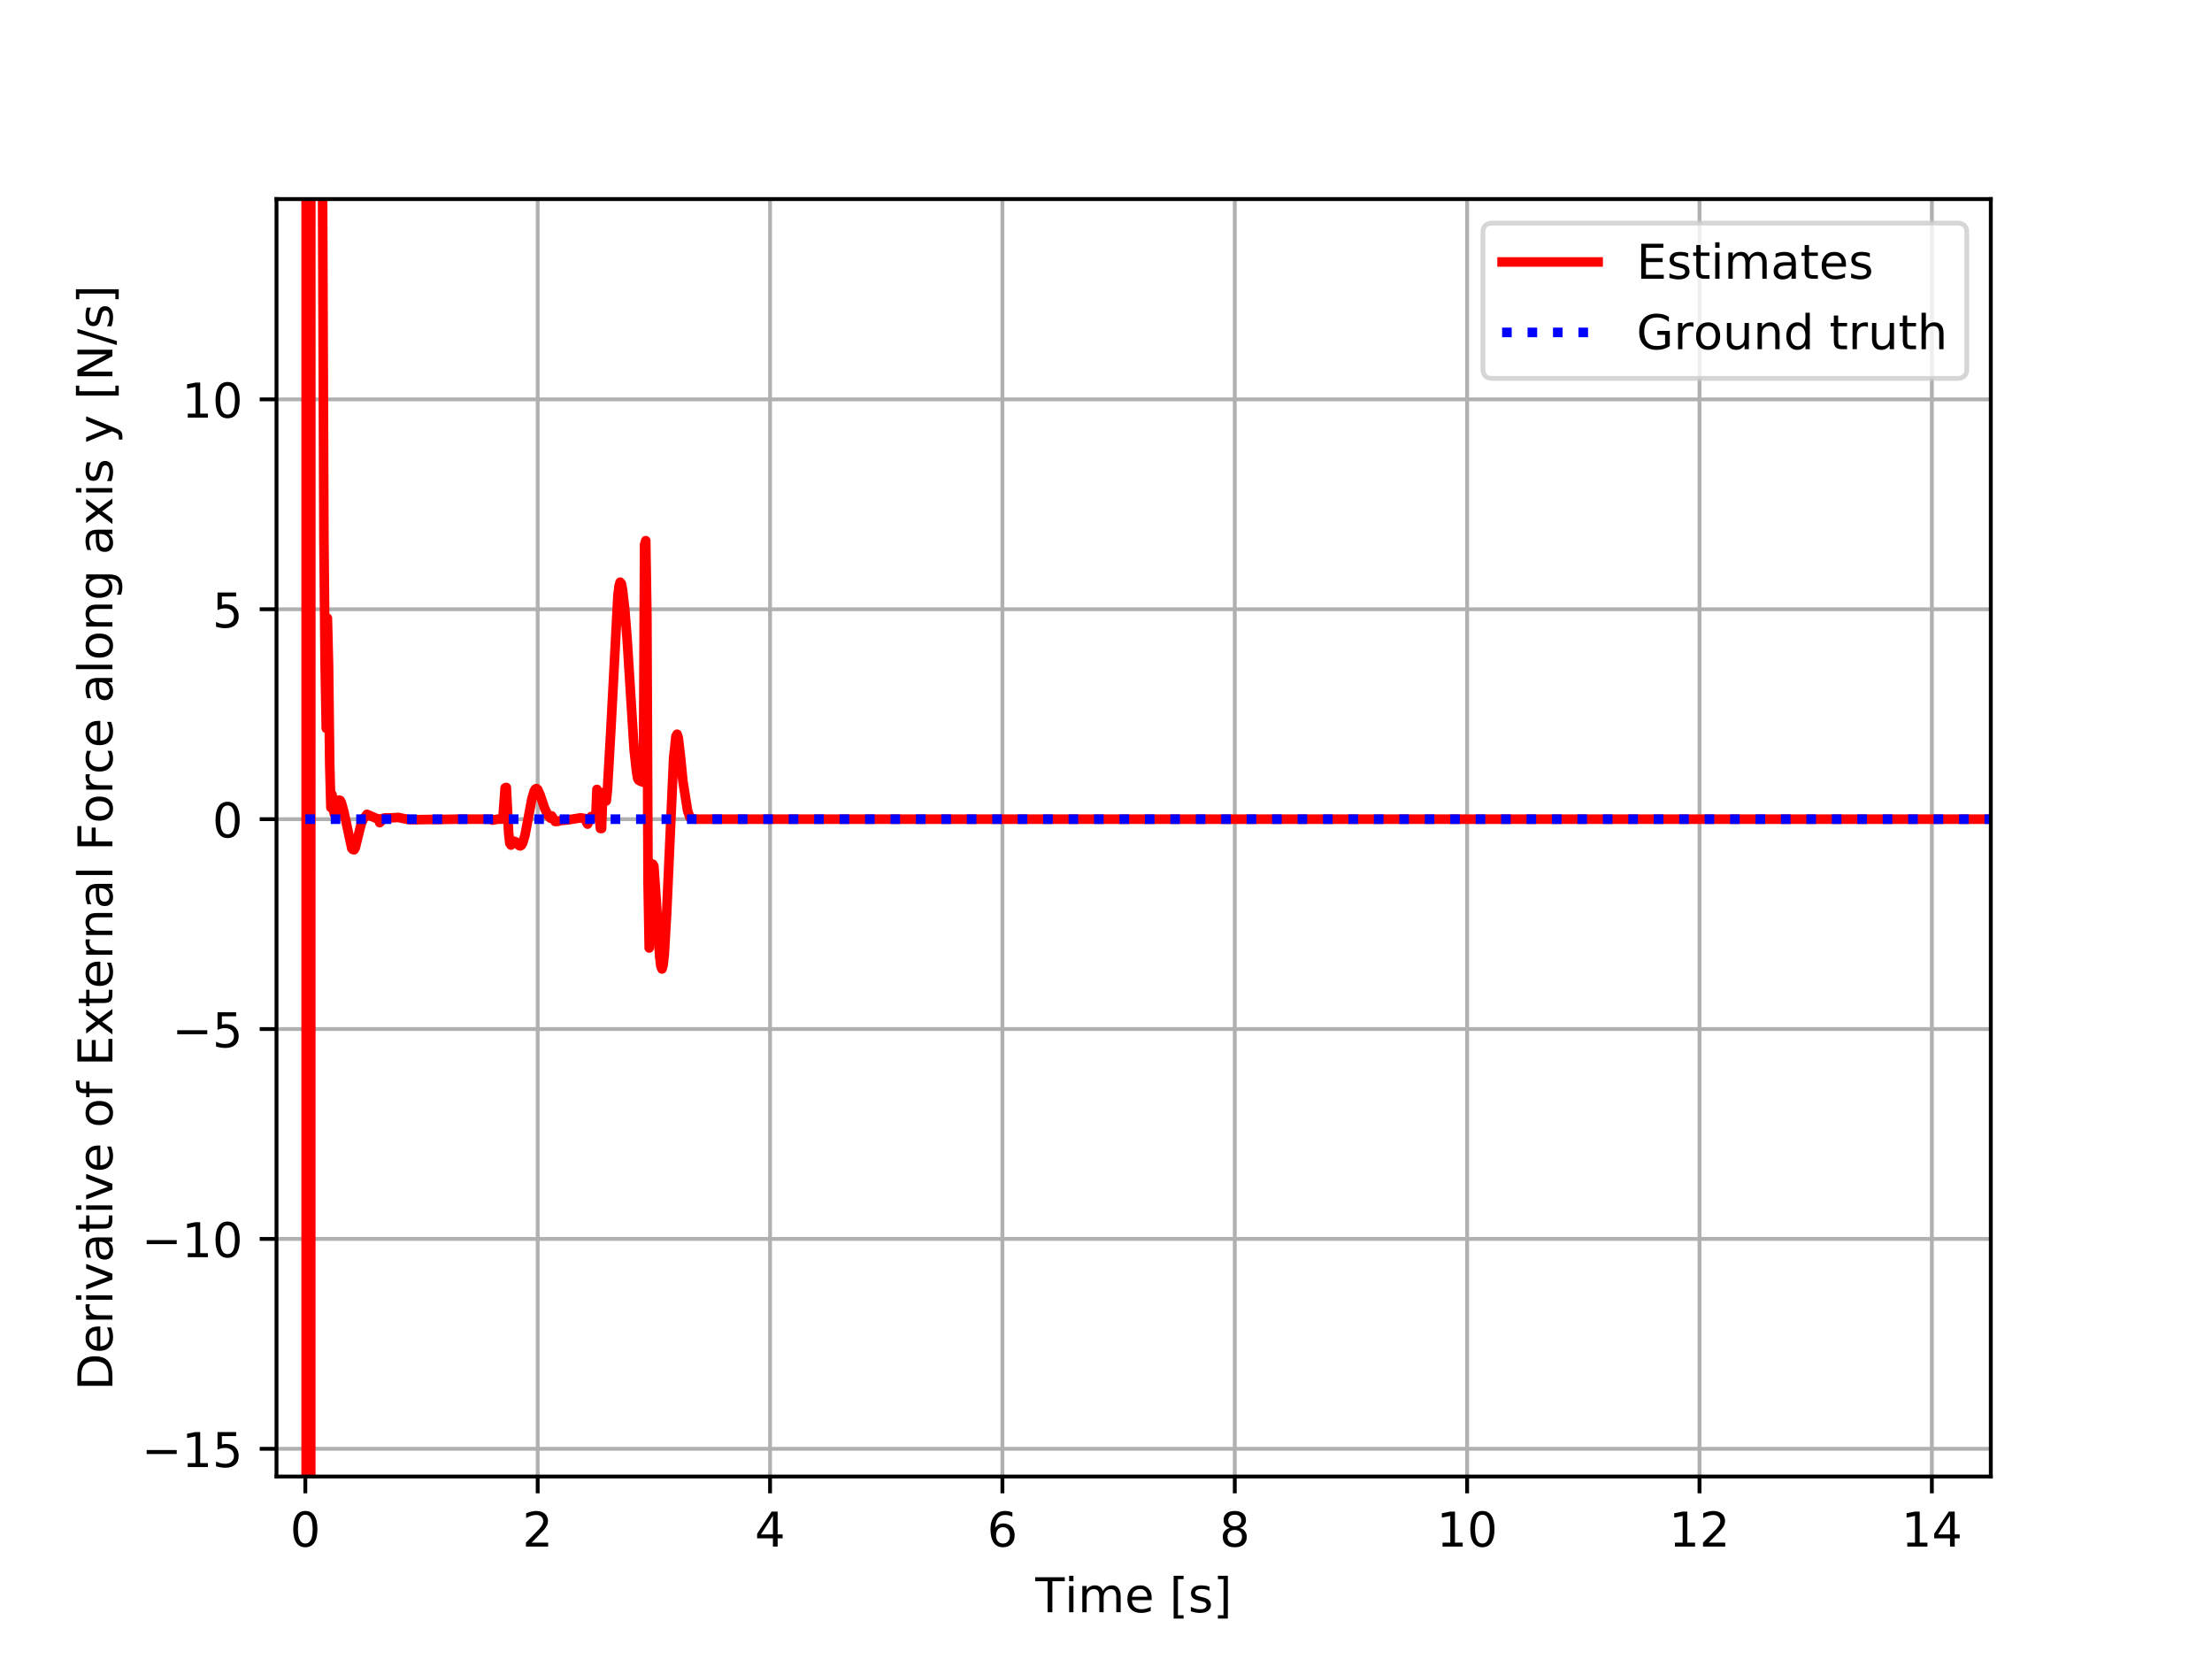 <?xml version="1.0" encoding="utf-8" standalone="no"?>
<!DOCTYPE svg PUBLIC "-//W3C//DTD SVG 1.1//EN"
  "http://www.w3.org/Graphics/SVG/1.1/DTD/svg11.dtd">
<!-- Created with matplotlib (https://matplotlib.org/) -->
<svg height="345.6pt" version="1.1" viewBox="0 0 460.8 345.6" width="460.8pt" xmlns="http://www.w3.org/2000/svg" xmlns:xlink="http://www.w3.org/1999/xlink">
 <defs>
  <style type="text/css">
*{stroke-linecap:butt;stroke-linejoin:round;}
  </style>
 </defs>
 <g id="figure_1">
  <g id="patch_1">
   <path d="M 0 345.6 
L 460.8 345.6 
L 460.8 0 
L 0 0 
z
" style="fill:#ffffff;"/>
  </g>
  <g id="axes_1">
   <g id="patch_2">
    <path d="M 57.6 307.584 
L 414.72 307.584 
L 414.72 41.472 
L 57.6 41.472 
z
" style="fill:#ffffff;"/>
   </g>
   <g id="PolyCollection_1">
    <path clip-path="url(#pce601ebc7f)" d="M 63.605 170.645 
L 63.605 170.645 
L 63.847 170.645 
L 64.089 170.645 
L 64.331 170.645 
L 64.573 170.645 
L 64.815 170.645 
L 65.057 170.645 
L 65.299 170.645 
L 65.541 170.645 
L 65.783 170.645 
L 66.026 170.645 
L 66.268 170.645 
L 66.51 170.645 
L 66.752 170.645 
L 66.994 170.645 
L 67.236 170.645 
L 67.478 170.645 
L 67.72 170.645 
L 67.962 170.645 
L 68.204 170.645 
L 68.446 170.645 
L 68.688 170.645 
L 68.93 170.645 
L 69.172 170.645 
L 69.414 170.645 
L 69.656 170.645 
L 69.898 170.645 
L 70.14 170.645 
L 70.382 170.645 
L 70.624 170.645 
L 70.866 170.645 
L 71.108 170.645 
L 71.35 170.645 
L 71.592 170.645 
L 71.834 170.645 
L 72.076 170.645 
L 72.318 170.645 
L 72.56 170.645 
L 72.802 170.645 
L 73.044 170.645 
L 73.286 170.645 
L 73.528 170.645 
L 73.77 170.645 
L 74.012 170.645 
L 74.254 170.645 
L 74.496 170.645 
L 74.738 170.645 
L 74.981 170.645 
L 75.223 170.645 
L 75.465 170.645 
L 75.707 170.645 
L 75.949 170.645 
L 76.191 170.645 
L 76.433 170.645 
L 76.675 170.645 
L 76.917 170.645 
L 77.159 170.645 
L 77.401 170.645 
L 77.643 170.645 
L 77.885 170.645 
L 78.127 170.645 
L 78.369 170.645 
L 78.611 170.645 
L 78.853 170.645 
L 79.095 170.645 
L 79.337 170.645 
L 79.579 170.645 
L 79.821 170.645 
L 80.063 170.645 
L 80.305 170.645 
L 80.547 170.645 
L 80.789 170.645 
L 81.031 170.645 
L 81.273 170.645 
L 81.515 170.645 
L 81.757 170.645 
L 81.999 170.645 
L 82.241 170.645 
L 82.483 170.645 
L 82.725 170.645 
L 82.967 170.645 
L 83.209 170.645 
L 83.451 170.645 
L 83.693 170.645 
L 83.935 170.645 
L 84.178 170.645 
L 84.42 170.645 
L 84.662 170.645 
L 84.904 170.645 
L 85.146 170.645 
L 85.388 170.645 
L 85.63 170.645 
L 85.872 170.645 
L 86.114 170.645 
L 86.356 170.645 
L 86.598 170.645 
L 86.84 170.645 
L 87.082 170.645 
L 87.324 170.645 
L 87.566 170.645 
L 87.808 170.645 
L 88.05 170.645 
L 88.292 170.645 
L 88.534 170.645 
L 88.776 170.645 
L 89.018 170.645 
L 89.26 170.645 
L 89.502 170.645 
L 89.744 170.645 
L 89.986 170.645 
L 90.228 170.645 
L 90.47 170.645 
L 90.712 170.645 
L 90.954 170.645 
L 91.196 170.645 
L 91.438 170.645 
L 91.68 170.645 
L 91.922 170.645 
L 92.164 170.645 
L 92.406 170.645 
L 92.648 170.645 
L 92.89 170.645 
L 93.133 170.645 
L 93.375 170.645 
L 93.617 170.645 
L 93.859 170.645 
L 94.101 170.645 
L 94.343 170.645 
L 94.585 170.645 
L 94.827 170.645 
L 95.069 170.645 
L 95.311 170.645 
L 95.553 170.645 
L 95.795 170.645 
L 96.037 170.645 
L 96.279 170.645 
L 96.521 170.645 
L 96.763 170.645 
L 97.005 170.645 
L 97.247 170.645 
L 97.489 170.645 
L 97.731 170.645 
L 97.973 170.645 
L 98.215 170.645 
L 98.457 170.645 
L 98.699 170.645 
L 98.941 170.645 
L 99.183 170.645 
L 99.425 170.645 
L 99.667 170.645 
L 99.909 170.645 
L 100.151 170.645 
L 100.393 170.645 
L 100.635 170.645 
L 100.877 170.645 
L 101.119 170.645 
L 101.361 170.645 
L 101.603 170.645 
L 101.845 170.645 
L 102.087 170.645 
L 102.33 170.645 
L 102.572 170.645 
L 102.814 170.645 
L 103.056 170.645 
L 103.298 170.645 
L 103.54 170.645 
L 103.782 170.645 
L 104.024 170.645 
L 104.266 170.645 
L 104.508 170.645 
L 104.75 170.645 
L 104.992 170.645 
L 105.234 170.645 
L 105.476 170.645 
L 105.718 170.645 
L 105.96 170.645 
L 106.202 170.645 
L 106.444 170.645 
L 106.686 170.645 
L 106.928 170.645 
L 107.17 170.645 
L 107.412 170.645 
L 107.654 170.645 
L 107.896 170.645 
L 108.138 170.645 
L 108.38 170.645 
L 108.622 170.645 
L 108.864 170.645 
L 109.106 170.645 
L 109.348 170.645 
L 109.59 170.645 
L 109.832 170.645 
L 110.074 170.645 
L 110.316 170.645 
L 110.558 170.645 
L 110.8 170.645 
L 111.042 170.645 
L 111.284 170.645 
L 111.527 170.645 
L 111.769 170.645 
L 112.011 170.645 
L 112.253 170.645 
L 112.495 170.645 
L 112.737 170.645 
L 112.979 170.645 
L 113.221 170.645 
L 113.463 170.645 
L 113.705 170.645 
L 113.947 170.645 
L 114.189 170.645 
L 114.431 170.645 
L 114.673 170.645 
L 114.915 170.645 
L 115.157 170.645 
L 115.399 170.645 
L 115.641 170.645 
L 115.883 170.645 
L 116.125 170.645 
L 116.367 170.645 
L 116.609 170.645 
L 116.851 170.645 
L 117.093 170.645 
L 117.335 170.645 
L 117.577 170.645 
L 117.819 170.645 
L 118.061 170.645 
L 118.303 170.645 
L 118.545 170.645 
L 118.787 170.645 
L 119.029 170.645 
L 119.271 170.645 
L 119.513 170.645 
L 119.755 170.645 
L 119.997 170.645 
L 120.239 170.645 
L 120.482 170.645 
L 120.724 170.645 
L 120.966 170.645 
L 121.208 170.645 
L 121.45 170.645 
L 121.692 170.645 
L 121.934 170.645 
L 122.176 170.645 
L 122.418 170.645 
L 122.66 170.645 
L 122.902 170.645 
L 123.144 170.645 
L 123.386 170.645 
L 123.628 170.645 
L 123.87 170.645 
L 124.112 170.645 
L 124.354 170.645 
L 124.596 170.645 
L 124.838 170.645 
L 125.08 170.645 
L 125.322 170.645 
L 125.564 170.645 
L 125.806 170.645 
L 126.048 170.645 
L 126.29 170.645 
L 126.532 170.645 
L 126.774 170.645 
L 127.016 170.645 
L 127.258 170.645 
L 127.5 170.645 
L 127.742 170.645 
L 127.984 170.645 
L 128.226 170.645 
L 128.468 170.645 
L 128.71 170.645 
L 128.952 170.645 
L 129.194 170.645 
L 129.436 170.645 
L 129.679 170.645 
L 129.921 170.645 
L 130.163 170.645 
L 130.405 170.645 
L 130.647 170.645 
L 130.889 170.645 
L 131.131 170.645 
L 131.373 170.645 
L 131.615 170.645 
L 131.857 170.645 
L 132.099 170.645 
L 132.341 170.645 
L 132.583 170.645 
L 132.825 170.645 
L 133.067 170.645 
L 133.309 170.645 
L 133.551 170.645 
L 133.793 170.645 
L 134.035 170.645 
L 134.277 170.645 
L 134.519 170.645 
L 134.761 170.645 
L 135.003 170.645 
L 135.245 170.645 
L 135.487 170.645 
L 135.729 170.645 
L 135.971 170.645 
L 136.213 170.645 
L 136.455 170.645 
L 136.697 170.645 
L 136.939 170.645 
L 137.181 170.645 
L 137.423 170.645 
L 137.665 170.645 
L 137.907 170.645 
L 138.149 170.645 
L 138.391 170.645 
L 138.634 170.645 
L 138.876 170.645 
L 139.118 170.645 
L 139.36 170.645 
L 139.602 170.645 
L 139.844 170.645 
L 140.086 170.645 
L 140.328 170.645 
L 140.57 170.645 
L 140.812 170.645 
L 141.054 170.645 
L 141.296 170.645 
L 141.538 170.645 
L 141.78 170.645 
L 142.022 170.645 
L 142.264 170.645 
L 142.506 170.645 
L 142.748 170.645 
L 142.99 170.645 
L 143.232 170.645 
L 143.474 170.645 
L 143.716 170.645 
L 143.958 170.645 
L 144.2 170.645 
L 144.442 170.645 
L 144.684 170.645 
L 144.926 170.645 
L 145.168 170.645 
L 145.41 170.645 
L 145.652 170.645 
L 145.894 170.645 
L 146.136 170.645 
L 146.378 170.645 
L 146.62 170.645 
L 146.862 170.645 
L 147.104 170.645 
L 147.346 170.645 
L 147.588 170.645 
L 147.831 170.645 
L 148.073 170.645 
L 148.315 170.645 
L 148.557 170.645 
L 148.799 170.645 
L 149.041 170.645 
L 149.283 170.645 
L 149.525 170.645 
L 149.767 170.645 
L 150.009 170.645 
L 150.251 170.645 
L 150.493 170.645 
L 150.735 170.645 
L 150.977 170.645 
L 151.219 170.645 
L 151.461 170.645 
L 151.703 170.645 
L 151.945 170.645 
L 152.187 170.645 
L 152.429 170.645 
L 152.671 170.645 
L 152.913 170.645 
L 153.155 170.645 
L 153.397 170.645 
L 153.639 170.645 
L 153.881 170.645 
L 154.123 170.645 
L 154.365 170.645 
L 154.607 170.645 
L 154.849 170.645 
L 155.091 170.645 
L 155.333 170.645 
L 155.575 170.645 
L 155.817 170.645 
L 156.059 170.645 
L 156.301 170.645 
L 156.543 170.645 
L 156.785 170.645 
L 157.028 170.645 
L 157.27 170.645 
L 157.512 170.645 
L 157.754 170.645 
L 157.996 170.645 
L 158.238 170.645 
L 158.48 170.645 
L 158.722 170.645 
L 158.964 170.645 
L 159.206 170.645 
L 159.448 170.645 
L 159.69 170.645 
L 159.932 170.645 
L 160.174 170.645 
L 160.416 170.645 
L 160.658 170.645 
L 160.9 170.645 
L 161.142 170.645 
L 161.384 170.645 
L 161.626 170.645 
L 161.868 170.645 
L 162.11 170.645 
L 162.352 170.645 
L 162.594 170.645 
L 162.836 170.645 
L 163.078 170.645 
L 163.32 170.645 
L 163.562 170.645 
L 163.804 170.645 
L 164.046 170.645 
L 164.288 170.645 
L 164.53 170.645 
L 164.772 170.645 
L 165.014 170.645 
L 165.256 170.645 
L 165.498 170.645 
L 165.74 170.645 
L 165.983 170.645 
L 166.225 170.645 
L 166.467 170.645 
L 166.709 170.645 
L 166.951 170.645 
L 167.193 170.645 
L 167.435 170.645 
L 167.677 170.645 
L 167.919 170.645 
L 168.161 170.645 
L 168.403 170.645 
L 168.645 170.645 
L 168.887 170.645 
L 169.129 170.645 
L 169.371 170.645 
L 169.613 170.645 
L 169.855 170.645 
L 170.097 170.645 
L 170.339 170.645 
L 170.581 170.645 
L 170.823 170.645 
L 171.065 170.645 
L 171.307 170.645 
L 171.549 170.645 
L 171.791 170.645 
L 172.033 170.645 
L 172.275 170.645 
L 172.517 170.645 
L 172.759 170.645 
L 173.001 170.645 
L 173.243 170.645 
L 173.485 170.645 
L 173.727 170.645 
L 173.969 170.645 
L 174.211 170.645 
L 174.453 170.645 
L 174.695 170.645 
L 174.937 170.645 
L 175.18 170.645 
L 175.422 170.645 
L 175.664 170.645 
L 175.906 170.645 
L 176.148 170.645 
L 176.39 170.645 
L 176.632 170.645 
L 176.874 170.645 
L 177.116 170.645 
L 177.358 170.645 
L 177.6 170.645 
L 177.842 170.645 
L 178.084 170.645 
L 178.326 170.645 
L 178.568 170.645 
L 178.81 170.645 
L 179.052 170.645 
L 179.294 170.645 
L 179.536 170.645 
L 179.778 170.645 
L 180.02 170.645 
L 180.262 170.645 
L 180.504 170.645 
L 180.746 170.645 
L 180.988 170.645 
L 181.23 170.645 
L 181.472 170.645 
L 181.714 170.645 
L 181.956 170.645 
L 182.198 170.645 
L 182.44 170.645 
L 182.682 170.645 
L 182.924 170.645 
L 183.166 170.645 
L 183.408 170.645 
L 183.65 170.645 
L 183.892 170.645 
L 184.135 170.645 
L 184.377 170.645 
L 184.619 170.645 
L 184.861 170.645 
L 185.103 170.645 
L 185.345 170.645 
L 185.587 170.645 
L 185.829 170.645 
L 186.071 170.645 
L 186.313 170.645 
L 186.555 170.645 
L 186.797 170.645 
L 187.039 170.645 
L 187.281 170.645 
L 187.523 170.645 
L 187.765 170.645 
L 188.007 170.645 
L 188.249 170.645 
L 188.491 170.645 
L 188.733 170.645 
L 188.975 170.645 
L 189.217 170.645 
L 189.459 170.645 
L 189.701 170.645 
L 189.943 170.645 
L 190.185 170.645 
L 190.427 170.645 
L 190.669 170.645 
L 190.911 170.645 
L 191.153 170.645 
L 191.395 170.645 
L 191.637 170.645 
L 191.879 170.645 
L 192.121 170.645 
L 192.363 170.645 
L 192.605 170.645 
L 192.847 170.645 
L 193.089 170.645 
L 193.332 170.645 
L 193.574 170.645 
L 193.816 170.645 
L 194.058 170.645 
L 194.3 170.645 
L 194.542 170.645 
L 194.784 170.645 
L 195.026 170.645 
L 195.268 170.645 
L 195.51 170.645 
L 195.752 170.645 
L 195.994 170.645 
L 196.236 170.645 
L 196.478 170.645 
L 196.72 170.645 
L 196.962 170.645 
L 197.204 170.645 
L 197.446 170.645 
L 197.688 170.645 
L 197.93 170.645 
L 198.172 170.645 
L 198.414 170.645 
L 198.656 170.645 
L 198.898 170.645 
L 199.14 170.645 
L 199.382 170.645 
L 199.624 170.645 
L 199.866 170.645 
L 200.108 170.645 
L 200.35 170.645 
L 200.592 170.645 
L 200.834 170.645 
L 201.076 170.645 
L 201.318 170.645 
L 201.56 170.645 
L 201.802 170.645 
L 202.044 170.645 
L 202.286 170.645 
L 202.529 170.645 
L 202.771 170.645 
L 203.013 170.645 
L 203.255 170.645 
L 203.497 170.645 
L 203.739 170.645 
L 203.981 170.645 
L 204.223 170.645 
L 204.465 170.645 
L 204.707 170.645 
L 204.949 170.645 
L 205.191 170.645 
L 205.433 170.645 
L 205.675 170.645 
L 205.917 170.645 
L 206.159 170.645 
L 206.401 170.645 
L 206.643 170.645 
L 206.885 170.645 
L 207.127 170.645 
L 207.369 170.645 
L 207.611 170.645 
L 207.853 170.645 
L 208.095 170.645 
L 208.337 170.645 
L 208.579 170.645 
L 208.821 170.645 
L 209.063 170.645 
L 209.305 170.645 
L 209.547 170.645 
L 209.789 170.645 
L 210.031 170.645 
L 210.273 170.645 
L 210.515 170.645 
L 210.757 170.645 
L 210.999 170.645 
L 211.241 170.645 
L 211.484 170.645 
L 211.726 170.645 
L 211.968 170.645 
L 212.21 170.645 
L 212.452 170.645 
L 212.694 170.645 
L 212.936 170.645 
L 213.178 170.645 
L 213.42 170.645 
L 213.662 170.645 
L 213.904 170.645 
L 214.146 170.645 
L 214.388 170.645 
L 214.63 170.645 
L 214.872 170.645 
L 215.114 170.645 
L 215.356 170.645 
L 215.598 170.645 
L 215.84 170.645 
L 216.082 170.645 
L 216.324 170.645 
L 216.566 170.645 
L 216.808 170.645 
L 217.05 170.645 
L 217.292 170.645 
L 217.534 170.645 
L 217.776 170.645 
L 218.018 170.645 
L 218.26 170.645 
L 218.502 170.645 
L 218.744 170.645 
L 218.986 170.645 
L 219.228 170.645 
L 219.47 170.645 
L 219.712 170.645 
L 219.954 170.645 
L 220.196 170.645 
L 220.438 170.645 
L 220.681 170.645 
L 220.923 170.645 
L 221.165 170.645 
L 221.407 170.645 
L 221.649 170.645 
L 221.891 170.645 
L 222.133 170.645 
L 222.375 170.645 
L 222.617 170.645 
L 222.859 170.645 
L 223.101 170.645 
L 223.343 170.645 
L 223.585 170.645 
L 223.827 170.645 
L 224.069 170.645 
L 224.311 170.645 
L 224.553 170.645 
L 224.795 170.645 
L 225.037 170.645 
L 225.279 170.645 
L 225.521 170.645 
L 225.763 170.645 
L 226.005 170.645 
L 226.247 170.645 
L 226.489 170.645 
L 226.731 170.645 
L 226.973 170.645 
L 227.215 170.645 
L 227.457 170.645 
L 227.699 170.645 
L 227.941 170.645 
L 228.183 170.645 
L 228.425 170.645 
L 228.667 170.645 
L 228.909 170.645 
L 229.151 170.645 
L 229.393 170.645 
L 229.636 170.645 
L 229.878 170.645 
L 230.12 170.645 
L 230.362 170.645 
L 230.604 170.645 
L 230.846 170.645 
L 231.088 170.645 
L 231.33 170.645 
L 231.572 170.645 
L 231.814 170.645 
L 232.056 170.645 
L 232.298 170.645 
L 232.54 170.645 
L 232.782 170.645 
L 233.024 170.645 
L 233.266 170.645 
L 233.508 170.645 
L 233.75 170.645 
L 233.992 170.645 
L 234.234 170.645 
L 234.476 170.645 
L 234.718 170.645 
L 234.96 170.645 
L 235.202 170.645 
L 235.444 170.645 
L 235.686 170.645 
L 235.928 170.645 
L 236.17 170.645 
L 236.412 170.645 
L 236.654 170.645 
L 236.896 170.645 
L 237.138 170.645 
L 237.38 170.645 
L 237.622 170.645 
L 237.864 170.645 
L 238.106 170.645 
L 238.348 170.645 
L 238.59 170.645 
L 238.833 170.645 
L 239.075 170.645 
L 239.317 170.645 
L 239.559 170.645 
L 239.801 170.645 
L 240.043 170.645 
L 240.285 170.645 
L 240.527 170.645 
L 240.769 170.645 
L 241.011 170.645 
L 241.253 170.645 
L 241.495 170.645 
L 241.737 170.645 
L 241.979 170.645 
L 242.221 170.645 
L 242.463 170.645 
L 242.705 170.645 
L 242.947 170.645 
L 243.189 170.645 
L 243.431 170.645 
L 243.673 170.645 
L 243.915 170.645 
L 244.157 170.645 
L 244.399 170.645 
L 244.641 170.645 
L 244.883 170.645 
L 245.125 170.645 
L 245.367 170.645 
L 245.609 170.645 
L 245.851 170.645 
L 246.093 170.645 
L 246.335 170.645 
L 246.577 170.645 
L 246.819 170.645 
L 247.061 170.645 
L 247.303 170.645 
L 247.545 170.645 
L 247.788 170.645 
L 248.03 170.645 
L 248.272 170.645 
L 248.514 170.645 
L 248.756 170.645 
L 248.998 170.645 
L 249.24 170.645 
L 249.482 170.645 
L 249.724 170.645 
L 249.966 170.645 
L 250.208 170.645 
L 250.45 170.645 
L 250.692 170.645 
L 250.934 170.645 
L 251.176 170.645 
L 251.418 170.645 
L 251.66 170.645 
L 251.902 170.645 
L 252.144 170.645 
L 252.386 170.645 
L 252.628 170.645 
L 252.87 170.645 
L 253.112 170.645 
L 253.354 170.645 
L 253.596 170.645 
L 253.838 170.645 
L 254.08 170.645 
L 254.322 170.645 
L 254.564 170.645 
L 254.806 170.645 
L 255.048 170.645 
L 255.29 170.645 
L 255.532 170.645 
L 255.774 170.645 
L 256.016 170.645 
L 256.258 170.645 
L 256.5 170.645 
L 256.742 170.645 
L 256.985 170.645 
L 257.227 170.645 
L 257.469 170.645 
L 257.711 170.645 
L 257.953 170.645 
L 258.195 170.645 
L 258.437 170.645 
L 258.679 170.645 
L 258.921 170.645 
L 259.163 170.645 
L 259.405 170.645 
L 259.647 170.645 
L 259.889 170.645 
L 260.131 170.645 
L 260.373 170.645 
L 260.615 170.645 
L 260.857 170.645 
L 261.099 170.645 
L 261.341 170.645 
L 261.583 170.645 
L 261.825 170.645 
L 262.067 170.645 
L 262.309 170.645 
L 262.551 170.645 
L 262.793 170.645 
L 263.035 170.645 
L 263.277 170.645 
L 263.519 170.645 
L 263.761 170.645 
L 264.003 170.645 
L 264.245 170.645 
L 264.487 170.645 
L 264.729 170.645 
L 264.971 170.645 
L 265.213 170.645 
L 265.455 170.645 
L 265.697 170.645 
L 265.939 170.645 
L 266.182 170.645 
L 266.424 170.645 
L 266.666 170.645 
L 266.908 170.645 
L 267.15 170.645 
L 267.392 170.645 
L 267.634 170.645 
L 267.876 170.645 
L 268.118 170.645 
L 268.36 170.645 
L 268.602 170.645 
L 268.844 170.645 
L 269.086 170.645 
L 269.328 170.645 
L 269.57 170.645 
L 269.812 170.645 
L 270.054 170.645 
L 270.296 170.645 
L 270.538 170.645 
L 270.78 170.645 
L 271.022 170.645 
L 271.264 170.645 
L 271.506 170.645 
L 271.748 170.645 
L 271.99 170.645 
L 272.232 170.645 
L 272.474 170.645 
L 272.716 170.645 
L 272.958 170.645 
L 273.2 170.645 
L 273.442 170.645 
L 273.684 170.645 
L 273.926 170.645 
L 274.168 170.645 
L 274.41 170.645 
L 274.652 170.645 
L 274.894 170.645 
L 275.137 170.645 
L 275.379 170.645 
L 275.621 170.645 
L 275.863 170.645 
L 276.105 170.645 
L 276.347 170.645 
L 276.589 170.645 
L 276.831 170.645 
L 277.073 170.645 
L 277.315 170.645 
L 277.557 170.645 
L 277.799 170.645 
L 278.041 170.645 
L 278.283 170.645 
L 278.525 170.645 
L 278.767 170.645 
L 279.009 170.645 
L 279.251 170.645 
L 279.493 170.645 
L 279.735 170.645 
L 279.977 170.645 
L 280.219 170.645 
L 280.461 170.645 
L 280.703 170.645 
L 280.945 170.645 
L 281.187 170.645 
L 281.429 170.645 
L 281.671 170.645 
L 281.913 170.645 
L 282.155 170.645 
L 282.397 170.645 
L 282.639 170.645 
L 282.881 170.645 
L 283.123 170.645 
L 283.365 170.645 
L 283.607 170.645 
L 283.849 170.645 
L 284.091 170.645 
L 284.334 170.645 
L 284.576 170.645 
L 284.818 170.645 
L 285.06 170.645 
L 285.302 170.645 
L 285.544 170.645 
L 285.786 170.645 
L 286.028 170.645 
L 286.27 170.645 
L 286.512 170.645 
L 286.754 170.645 
L 286.996 170.645 
L 287.238 170.645 
L 287.48 170.645 
L 287.722 170.645 
L 287.964 170.645 
L 288.206 170.645 
L 288.448 170.645 
L 288.69 170.645 
L 288.932 170.645 
L 289.174 170.645 
L 289.416 170.645 
L 289.658 170.645 
L 289.9 170.645 
L 290.142 170.645 
L 290.384 170.645 
L 290.626 170.645 
L 290.868 170.645 
L 291.11 170.645 
L 291.352 170.645 
L 291.594 170.645 
L 291.836 170.645 
L 292.078 170.645 
L 292.32 170.645 
L 292.562 170.645 
L 292.804 170.645 
L 293.046 170.645 
L 293.289 170.645 
L 293.531 170.645 
L 293.773 170.645 
L 294.015 170.645 
L 294.257 170.645 
L 294.499 170.645 
L 294.741 170.645 
L 294.983 170.645 
L 295.225 170.645 
L 295.467 170.645 
L 295.709 170.645 
L 295.951 170.645 
L 296.193 170.645 
L 296.435 170.645 
L 296.677 170.645 
L 296.919 170.645 
L 297.161 170.645 
L 297.403 170.645 
L 297.645 170.645 
L 297.887 170.645 
L 298.129 170.645 
L 298.371 170.645 
L 298.613 170.645 
L 298.855 170.645 
L 299.097 170.645 
L 299.339 170.645 
L 299.581 170.645 
L 299.823 170.645 
L 300.065 170.645 
L 300.307 170.645 
L 300.549 170.645 
L 300.791 170.645 
L 301.033 170.645 
L 301.275 170.645 
L 301.517 170.645 
L 301.759 170.645 
L 302.001 170.645 
L 302.243 170.645 
L 302.486 170.645 
L 302.728 170.645 
L 302.97 170.645 
L 303.212 170.645 
L 303.454 170.645 
L 303.696 170.645 
L 303.938 170.645 
L 304.18 170.645 
L 304.422 170.645 
L 304.664 170.645 
L 304.906 170.645 
L 305.148 170.645 
L 305.39 170.645 
L 305.632 170.645 
L 305.874 170.645 
L 306.116 170.645 
L 306.358 170.645 
L 306.6 170.645 
L 306.842 170.645 
L 307.084 170.645 
L 307.326 170.645 
L 307.568 170.645 
L 307.81 170.645 
L 308.052 170.645 
L 308.294 170.645 
L 308.536 170.645 
L 308.778 170.645 
L 309.02 170.645 
L 309.262 170.645 
L 309.504 170.645 
L 309.746 170.645 
L 309.988 170.645 
L 310.23 170.645 
L 310.472 170.645 
L 310.714 170.645 
L 310.956 170.645 
L 311.198 170.645 
L 311.44 170.645 
L 311.683 170.645 
L 311.925 170.645 
L 312.167 170.645 
L 312.409 170.645 
L 312.651 170.645 
L 312.893 170.645 
L 313.135 170.645 
L 313.377 170.645 
L 313.619 170.645 
L 313.861 170.645 
L 314.103 170.645 
L 314.345 170.645 
L 314.587 170.645 
L 314.829 170.645 
L 315.071 170.645 
L 315.313 170.645 
L 315.555 170.645 
L 315.797 170.645 
L 316.039 170.645 
L 316.281 170.645 
L 316.523 170.645 
L 316.765 170.645 
L 317.007 170.645 
L 317.249 170.645 
L 317.491 170.645 
L 317.733 170.645 
L 317.975 170.645 
L 318.217 170.645 
L 318.459 170.645 
L 318.701 170.645 
L 318.943 170.645 
L 319.185 170.645 
L 319.427 170.645 
L 319.669 170.645 
L 319.911 170.645 
L 320.153 170.645 
L 320.395 170.645 
L 320.638 170.645 
L 320.88 170.645 
L 321.122 170.645 
L 321.364 170.645 
L 321.606 170.645 
L 321.848 170.645 
L 322.09 170.645 
L 322.332 170.645 
L 322.574 170.645 
L 322.816 170.645 
L 323.058 170.645 
L 323.3 170.645 
L 323.542 170.645 
L 323.784 170.645 
L 324.026 170.645 
L 324.268 170.645 
L 324.51 170.645 
L 324.752 170.645 
L 324.994 170.645 
L 325.236 170.645 
L 325.478 170.645 
L 325.72 170.645 
L 325.962 170.645 
L 326.204 170.645 
L 326.446 170.645 
L 326.688 170.645 
L 326.93 170.645 
L 327.172 170.645 
L 327.414 170.645 
L 327.656 170.645 
L 327.898 170.645 
L 328.14 170.645 
L 328.382 170.645 
L 328.624 170.645 
L 328.866 170.645 
L 329.108 170.645 
L 329.35 170.645 
L 329.592 170.645 
L 329.835 170.645 
L 330.077 170.645 
L 330.319 170.645 
L 330.561 170.645 
L 330.803 170.645 
L 331.045 170.645 
L 331.287 170.645 
L 331.529 170.645 
L 331.771 170.645 
L 332.013 170.645 
L 332.255 170.645 
L 332.497 170.645 
L 332.739 170.645 
L 332.981 170.645 
L 333.223 170.645 
L 333.465 170.645 
L 333.707 170.645 
L 333.949 170.645 
L 334.191 170.645 
L 334.433 170.645 
L 334.675 170.645 
L 334.917 170.645 
L 335.159 170.645 
L 335.401 170.645 
L 335.643 170.645 
L 335.885 170.645 
L 336.127 170.645 
L 336.369 170.645 
L 336.611 170.645 
L 336.853 170.645 
L 337.095 170.645 
L 337.337 170.645 
L 337.579 170.645 
L 337.821 170.645 
L 338.063 170.645 
L 338.305 170.645 
L 338.547 170.645 
L 338.79 170.645 
L 339.032 170.645 
L 339.274 170.645 
L 339.516 170.645 
L 339.758 170.645 
L 340 170.645 
L 340.242 170.645 
L 340.484 170.645 
L 340.726 170.645 
L 340.968 170.645 
L 341.21 170.645 
L 341.452 170.645 
L 341.694 170.645 
L 341.936 170.645 
L 342.178 170.645 
L 342.42 170.645 
L 342.662 170.645 
L 342.904 170.645 
L 343.146 170.645 
L 343.388 170.645 
L 343.63 170.645 
L 343.872 170.645 
L 344.114 170.645 
L 344.356 170.645 
L 344.598 170.645 
L 344.84 170.645 
L 345.082 170.645 
L 345.324 170.645 
L 345.566 170.645 
L 345.808 170.645 
L 346.05 170.645 
L 346.292 170.645 
L 346.534 170.645 
L 346.776 170.645 
L 347.018 170.645 
L 347.26 170.645 
L 347.502 170.645 
L 347.744 170.645 
L 347.987 170.645 
L 348.229 170.645 
L 348.471 170.645 
L 348.713 170.645 
L 348.955 170.645 
L 349.197 170.645 
L 349.439 170.645 
L 349.681 170.645 
L 349.923 170.645 
L 350.165 170.645 
L 350.407 170.645 
L 350.649 170.645 
L 350.891 170.645 
L 351.133 170.645 
L 351.375 170.645 
L 351.617 170.645 
L 351.859 170.645 
L 352.101 170.645 
L 352.343 170.645 
L 352.585 170.645 
L 352.827 170.645 
L 353.069 170.645 
L 353.311 170.645 
L 353.553 170.645 
L 353.795 170.645 
L 354.037 170.645 
L 354.279 170.645 
L 354.521 170.645 
L 354.763 170.645 
L 355.005 170.645 
L 355.247 170.645 
L 355.489 170.645 
L 355.731 170.645 
L 355.973 170.645 
L 356.215 170.645 
L 356.457 170.645 
L 356.699 170.645 
L 356.941 170.645 
L 357.184 170.645 
L 357.426 170.645 
L 357.668 170.645 
L 357.91 170.645 
L 358.152 170.645 
L 358.394 170.645 
L 358.636 170.645 
L 358.878 170.645 
L 359.12 170.645 
L 359.362 170.645 
L 359.604 170.645 
L 359.846 170.645 
L 360.088 170.645 
L 360.33 170.645 
L 360.572 170.645 
L 360.814 170.645 
L 361.056 170.645 
L 361.298 170.645 
L 361.54 170.645 
L 361.782 170.645 
L 362.024 170.645 
L 362.266 170.645 
L 362.508 170.645 
L 362.75 170.645 
L 362.992 170.645 
L 363.234 170.645 
L 363.476 170.645 
L 363.718 170.645 
L 363.96 170.645 
L 364.202 170.645 
L 364.444 170.645 
L 364.686 170.645 
L 364.928 170.645 
L 365.17 170.645 
L 365.412 170.645 
L 365.654 170.645 
L 365.896 170.645 
L 366.139 170.645 
L 366.381 170.645 
L 366.623 170.645 
L 366.865 170.645 
L 367.107 170.645 
L 367.349 170.645 
L 367.591 170.645 
L 367.833 170.645 
L 368.075 170.645 
L 368.317 170.645 
L 368.559 170.645 
L 368.801 170.645 
L 369.043 170.645 
L 369.285 170.645 
L 369.527 170.645 
L 369.769 170.645 
L 370.011 170.645 
L 370.253 170.645 
L 370.495 170.645 
L 370.737 170.645 
L 370.979 170.645 
L 371.221 170.645 
L 371.463 170.645 
L 371.705 170.645 
L 371.947 170.645 
L 372.189 170.645 
L 372.431 170.645 
L 372.673 170.645 
L 372.915 170.645 
L 373.157 170.645 
L 373.399 170.645 
L 373.641 170.645 
L 373.883 170.645 
L 374.125 170.645 
L 374.367 170.645 
L 374.609 170.645 
L 374.851 170.645 
L 375.093 170.645 
L 375.336 170.645 
L 375.578 170.645 
L 375.82 170.645 
L 376.062 170.645 
L 376.304 170.645 
L 376.546 170.645 
L 376.788 170.645 
L 377.03 170.645 
L 377.272 170.645 
L 377.514 170.645 
L 377.756 170.645 
L 377.998 170.645 
L 378.24 170.645 
L 378.482 170.645 
L 378.724 170.645 
L 378.966 170.645 
L 379.208 170.645 
L 379.45 170.645 
L 379.692 170.645 
L 379.934 170.645 
L 380.176 170.645 
L 380.418 170.645 
L 380.66 170.645 
L 380.902 170.645 
L 381.144 170.645 
L 381.386 170.645 
L 381.628 170.645 
L 381.87 170.645 
L 382.112 170.645 
L 382.354 170.645 
L 382.596 170.645 
L 382.838 170.645 
L 383.08 170.645 
L 383.322 170.645 
L 383.564 170.645 
L 383.806 170.645 
L 384.048 170.645 
L 384.291 170.645 
L 384.533 170.645 
L 384.775 170.645 
L 385.017 170.645 
L 385.259 170.645 
L 385.501 170.645 
L 385.743 170.645 
L 385.985 170.645 
L 386.227 170.645 
L 386.469 170.645 
L 386.711 170.645 
L 386.953 170.645 
L 387.195 170.645 
L 387.437 170.645 
L 387.679 170.645 
L 387.921 170.645 
L 388.163 170.645 
L 388.405 170.645 
L 388.647 170.645 
L 388.889 170.645 
L 389.131 170.645 
L 389.373 170.645 
L 389.615 170.645 
L 389.857 170.645 
L 390.099 170.645 
L 390.341 170.645 
L 390.583 170.645 
L 390.825 170.645 
L 391.067 170.645 
L 391.309 170.645 
L 391.551 170.645 
L 391.793 170.645 
L 392.035 170.645 
L 392.277 170.645 
L 392.519 170.645 
L 392.761 170.645 
L 393.003 170.645 
L 393.245 170.645 
L 393.488 170.645 
L 393.73 170.645 
L 393.972 170.645 
L 394.214 170.645 
L 394.456 170.645 
L 394.698 170.645 
L 394.94 170.645 
L 395.182 170.645 
L 395.424 170.645 
L 395.666 170.645 
L 395.908 170.645 
L 396.15 170.645 
L 396.392 170.645 
L 396.634 170.645 
L 396.876 170.645 
L 397.118 170.645 
L 397.36 170.645 
L 397.602 170.645 
L 397.844 170.645 
L 398.086 170.645 
L 398.328 170.645 
L 398.57 170.645 
L 398.812 170.645 
L 399.054 170.645 
L 399.296 170.645 
L 399.538 170.645 
L 399.78 170.645 
L 400.022 170.645 
L 400.264 170.645 
L 400.506 170.645 
L 400.748 170.645 
L 400.99 170.645 
L 401.232 170.645 
L 401.474 170.645 
L 401.716 170.645 
L 401.958 170.645 
L 402.2 170.645 
L 402.442 170.645 
L 402.685 170.645 
L 402.927 170.645 
L 403.169 170.645 
L 403.411 170.645 
L 403.653 170.645 
L 403.895 170.645 
L 404.137 170.645 
L 404.379 170.645 
L 404.621 170.645 
L 404.863 170.645 
L 405.105 170.645 
L 405.347 170.645 
L 405.589 170.645 
L 405.831 170.645 
L 406.073 170.645 
L 406.315 170.645 
L 406.557 170.645 
L 406.799 170.645 
L 407.041 170.645 
L 407.283 170.645 
L 407.525 170.645 
L 407.767 170.645 
L 408.009 170.645 
L 408.251 170.645 
L 408.493 170.645 
L 408.735 170.645 
L 408.977 170.645 
L 409.219 170.645 
L 409.461 170.645 
L 409.703 170.645 
L 409.945 170.645 
L 410.187 170.645 
L 410.429 170.645 
L 410.671 170.645 
L 410.913 170.645 
L 411.155 170.645 
L 411.397 170.645 
L 411.64 170.645 
L 411.882 170.645 
L 412.124 170.645 
L 412.366 170.645 
L 412.608 170.645 
L 412.85 170.645 
L 413.092 170.645 
L 413.334 170.645 
L 413.576 170.645 
L 413.818 170.645 
L 414.06 170.645 
L 414.302 170.645 
L 414.544 170.645 
L 414.786 170.645 
L 415.028 170.645 
L 415.27 170.645 
L 415.512 170.645 
L 415.754 170.645 
L 415.996 170.645 
L 416.238 170.645 
L 416.48 170.645 
L 416.722 170.645 
L 416.964 170.645 
L 417.206 170.645 
L 417.448 170.645 
L 417.69 170.645 
L 417.932 170.645 
L 418.174 170.645 
L 418.416 170.645 
L 418.658 170.645 
L 418.9 170.645 
L 419.142 170.645 
L 419.384 170.645 
L 419.626 170.645 
L 419.868 170.645 
L 420.11 170.645 
L 420.352 170.645 
L 420.594 170.645 
L 420.837 170.645 
L 421.079 170.645 
L 421.321 170.645 
L 421.563 170.645 
L 421.805 170.645 
L 422.047 170.645 
L 422.289 170.645 
L 422.531 170.645 
L 422.773 170.645 
L 423.015 170.645 
L 423.257 170.645 
L 423.499 170.645 
L 423.741 170.645 
L 423.983 170.645 
L 424.225 170.645 
L 424.467 170.645 
L 424.709 170.645 
L 424.951 170.645 
L 425.193 170.645 
L 425.435 170.645 
L 425.677 170.645 
L 425.919 170.645 
L 426.161 170.645 
L 426.403 170.645 
L 426.403 170.645 
L 426.403 170.645 
L 426.161 170.645 
L 425.919 170.645 
L 425.677 170.645 
L 425.435 170.645 
L 425.193 170.645 
L 424.951 170.645 
L 424.709 170.645 
L 424.467 170.645 
L 424.225 170.645 
L 423.983 170.645 
L 423.741 170.645 
L 423.499 170.645 
L 423.257 170.645 
L 423.015 170.645 
L 422.773 170.645 
L 422.531 170.645 
L 422.289 170.645 
L 422.047 170.645 
L 421.805 170.645 
L 421.563 170.645 
L 421.321 170.645 
L 421.079 170.645 
L 420.837 170.645 
L 420.594 170.645 
L 420.352 170.645 
L 420.11 170.645 
L 419.868 170.645 
L 419.626 170.645 
L 419.384 170.645 
L 419.142 170.645 
L 418.9 170.645 
L 418.658 170.645 
L 418.416 170.645 
L 418.174 170.645 
L 417.932 170.645 
L 417.69 170.645 
L 417.448 170.645 
L 417.206 170.645 
L 416.964 170.645 
L 416.722 170.645 
L 416.48 170.645 
L 416.238 170.645 
L 415.996 170.645 
L 415.754 170.645 
L 415.512 170.645 
L 415.27 170.645 
L 415.028 170.645 
L 414.786 170.645 
L 414.544 170.645 
L 414.302 170.645 
L 414.06 170.645 
L 413.818 170.645 
L 413.576 170.645 
L 413.334 170.645 
L 413.092 170.645 
L 412.85 170.645 
L 412.608 170.645 
L 412.366 170.645 
L 412.124 170.645 
L 411.882 170.645 
L 411.64 170.645 
L 411.397 170.645 
L 411.155 170.645 
L 410.913 170.645 
L 410.671 170.645 
L 410.429 170.645 
L 410.187 170.645 
L 409.945 170.645 
L 409.703 170.645 
L 409.461 170.645 
L 409.219 170.645 
L 408.977 170.645 
L 408.735 170.645 
L 408.493 170.645 
L 408.251 170.645 
L 408.009 170.645 
L 407.767 170.645 
L 407.525 170.645 
L 407.283 170.645 
L 407.041 170.645 
L 406.799 170.645 
L 406.557 170.645 
L 406.315 170.645 
L 406.073 170.645 
L 405.831 170.645 
L 405.589 170.645 
L 405.347 170.645 
L 405.105 170.645 
L 404.863 170.645 
L 404.621 170.645 
L 404.379 170.645 
L 404.137 170.645 
L 403.895 170.645 
L 403.653 170.645 
L 403.411 170.645 
L 403.169 170.645 
L 402.927 170.645 
L 402.685 170.645 
L 402.442 170.645 
L 402.2 170.645 
L 401.958 170.645 
L 401.716 170.645 
L 401.474 170.645 
L 401.232 170.645 
L 400.99 170.645 
L 400.748 170.645 
L 400.506 170.645 
L 400.264 170.645 
L 400.022 170.645 
L 399.78 170.645 
L 399.538 170.645 
L 399.296 170.645 
L 399.054 170.645 
L 398.812 170.645 
L 398.57 170.645 
L 398.328 170.645 
L 398.086 170.645 
L 397.844 170.645 
L 397.602 170.645 
L 397.36 170.645 
L 397.118 170.645 
L 396.876 170.645 
L 396.634 170.645 
L 396.392 170.645 
L 396.15 170.645 
L 395.908 170.645 
L 395.666 170.645 
L 395.424 170.645 
L 395.182 170.645 
L 394.94 170.645 
L 394.698 170.645 
L 394.456 170.645 
L 394.214 170.645 
L 393.972 170.645 
L 393.73 170.645 
L 393.488 170.645 
L 393.245 170.645 
L 393.003 170.645 
L 392.761 170.645 
L 392.519 170.645 
L 392.277 170.645 
L 392.035 170.645 
L 391.793 170.645 
L 391.551 170.645 
L 391.309 170.645 
L 391.067 170.645 
L 390.825 170.645 
L 390.583 170.645 
L 390.341 170.645 
L 390.099 170.645 
L 389.857 170.645 
L 389.615 170.645 
L 389.373 170.645 
L 389.131 170.645 
L 388.889 170.645 
L 388.647 170.645 
L 388.405 170.645 
L 388.163 170.645 
L 387.921 170.645 
L 387.679 170.645 
L 387.437 170.645 
L 387.195 170.645 
L 386.953 170.645 
L 386.711 170.645 
L 386.469 170.645 
L 386.227 170.645 
L 385.985 170.645 
L 385.743 170.645 
L 385.501 170.645 
L 385.259 170.645 
L 385.017 170.645 
L 384.775 170.645 
L 384.533 170.645 
L 384.291 170.645 
L 384.048 170.645 
L 383.806 170.645 
L 383.564 170.645 
L 383.322 170.645 
L 383.08 170.645 
L 382.838 170.645 
L 382.596 170.645 
L 382.354 170.645 
L 382.112 170.645 
L 381.87 170.645 
L 381.628 170.645 
L 381.386 170.645 
L 381.144 170.645 
L 380.902 170.645 
L 380.66 170.645 
L 380.418 170.645 
L 380.176 170.645 
L 379.934 170.645 
L 379.692 170.645 
L 379.45 170.645 
L 379.208 170.645 
L 378.966 170.645 
L 378.724 170.645 
L 378.482 170.645 
L 378.24 170.645 
L 377.998 170.645 
L 377.756 170.645 
L 377.514 170.645 
L 377.272 170.645 
L 377.03 170.645 
L 376.788 170.645 
L 376.546 170.645 
L 376.304 170.645 
L 376.062 170.645 
L 375.82 170.645 
L 375.578 170.645 
L 375.336 170.645 
L 375.093 170.645 
L 374.851 170.645 
L 374.609 170.645 
L 374.367 170.645 
L 374.125 170.645 
L 373.883 170.645 
L 373.641 170.645 
L 373.399 170.645 
L 373.157 170.645 
L 372.915 170.645 
L 372.673 170.645 
L 372.431 170.645 
L 372.189 170.645 
L 371.947 170.645 
L 371.705 170.645 
L 371.463 170.645 
L 371.221 170.645 
L 370.979 170.645 
L 370.737 170.645 
L 370.495 170.645 
L 370.253 170.645 
L 370.011 170.645 
L 369.769 170.645 
L 369.527 170.645 
L 369.285 170.645 
L 369.043 170.645 
L 368.801 170.645 
L 368.559 170.645 
L 368.317 170.645 
L 368.075 170.645 
L 367.833 170.645 
L 367.591 170.645 
L 367.349 170.645 
L 367.107 170.645 
L 366.865 170.645 
L 366.623 170.645 
L 366.381 170.645 
L 366.139 170.645 
L 365.896 170.645 
L 365.654 170.645 
L 365.412 170.645 
L 365.17 170.645 
L 364.928 170.645 
L 364.686 170.645 
L 364.444 170.645 
L 364.202 170.645 
L 363.96 170.645 
L 363.718 170.645 
L 363.476 170.645 
L 363.234 170.645 
L 362.992 170.645 
L 362.75 170.645 
L 362.508 170.645 
L 362.266 170.645 
L 362.024 170.645 
L 361.782 170.645 
L 361.54 170.645 
L 361.298 170.645 
L 361.056 170.645 
L 360.814 170.645 
L 360.572 170.645 
L 360.33 170.645 
L 360.088 170.645 
L 359.846 170.645 
L 359.604 170.645 
L 359.362 170.645 
L 359.12 170.645 
L 358.878 170.645 
L 358.636 170.645 
L 358.394 170.645 
L 358.152 170.645 
L 357.91 170.645 
L 357.668 170.645 
L 357.426 170.645 
L 357.184 170.645 
L 356.941 170.645 
L 356.699 170.645 
L 356.457 170.645 
L 356.215 170.645 
L 355.973 170.645 
L 355.731 170.645 
L 355.489 170.645 
L 355.247 170.645 
L 355.005 170.645 
L 354.763 170.645 
L 354.521 170.645 
L 354.279 170.645 
L 354.037 170.645 
L 353.795 170.645 
L 353.553 170.645 
L 353.311 170.645 
L 353.069 170.645 
L 352.827 170.645 
L 352.585 170.645 
L 352.343 170.645 
L 352.101 170.645 
L 351.859 170.645 
L 351.617 170.645 
L 351.375 170.645 
L 351.133 170.645 
L 350.891 170.645 
L 350.649 170.645 
L 350.407 170.645 
L 350.165 170.645 
L 349.923 170.645 
L 349.681 170.645 
L 349.439 170.645 
L 349.197 170.645 
L 348.955 170.645 
L 348.713 170.645 
L 348.471 170.645 
L 348.229 170.645 
L 347.987 170.645 
L 347.744 170.645 
L 347.502 170.645 
L 347.26 170.645 
L 347.018 170.645 
L 346.776 170.645 
L 346.534 170.645 
L 346.292 170.645 
L 346.05 170.645 
L 345.808 170.645 
L 345.566 170.645 
L 345.324 170.645 
L 345.082 170.645 
L 344.84 170.645 
L 344.598 170.645 
L 344.356 170.645 
L 344.114 170.645 
L 343.872 170.645 
L 343.63 170.645 
L 343.388 170.645 
L 343.146 170.645 
L 342.904 170.645 
L 342.662 170.645 
L 342.42 170.645 
L 342.178 170.645 
L 341.936 170.645 
L 341.694 170.645 
L 341.452 170.645 
L 341.21 170.645 
L 340.968 170.645 
L 340.726 170.645 
L 340.484 170.645 
L 340.242 170.645 
L 340 170.645 
L 339.758 170.645 
L 339.516 170.645 
L 339.274 170.645 
L 339.032 170.645 
L 338.79 170.645 
L 338.547 170.645 
L 338.305 170.645 
L 338.063 170.645 
L 337.821 170.645 
L 337.579 170.645 
L 337.337 170.645 
L 337.095 170.645 
L 336.853 170.645 
L 336.611 170.645 
L 336.369 170.645 
L 336.127 170.645 
L 335.885 170.645 
L 335.643 170.645 
L 335.401 170.645 
L 335.159 170.645 
L 334.917 170.645 
L 334.675 170.645 
L 334.433 170.645 
L 334.191 170.645 
L 333.949 170.645 
L 333.707 170.645 
L 333.465 170.645 
L 333.223 170.645 
L 332.981 170.645 
L 332.739 170.645 
L 332.497 170.645 
L 332.255 170.645 
L 332.013 170.645 
L 331.771 170.645 
L 331.529 170.645 
L 331.287 170.645 
L 331.045 170.645 
L 330.803 170.645 
L 330.561 170.645 
L 330.319 170.645 
L 330.077 170.645 
L 329.835 170.645 
L 329.592 170.645 
L 329.35 170.645 
L 329.108 170.645 
L 328.866 170.645 
L 328.624 170.645 
L 328.382 170.645 
L 328.14 170.645 
L 327.898 170.645 
L 327.656 170.645 
L 327.414 170.645 
L 327.172 170.645 
L 326.93 170.645 
L 326.688 170.645 
L 326.446 170.645 
L 326.204 170.645 
L 325.962 170.645 
L 325.72 170.645 
L 325.478 170.645 
L 325.236 170.645 
L 324.994 170.645 
L 324.752 170.645 
L 324.51 170.645 
L 324.268 170.645 
L 324.026 170.645 
L 323.784 170.645 
L 323.542 170.645 
L 323.3 170.645 
L 323.058 170.645 
L 322.816 170.645 
L 322.574 170.645 
L 322.332 170.645 
L 322.09 170.645 
L 321.848 170.645 
L 321.606 170.645 
L 321.364 170.645 
L 321.122 170.645 
L 320.88 170.645 
L 320.638 170.645 
L 320.395 170.645 
L 320.153 170.645 
L 319.911 170.645 
L 319.669 170.645 
L 319.427 170.645 
L 319.185 170.645 
L 318.943 170.645 
L 318.701 170.645 
L 318.459 170.645 
L 318.217 170.645 
L 317.975 170.645 
L 317.733 170.645 
L 317.491 170.645 
L 317.249 170.645 
L 317.007 170.645 
L 316.765 170.645 
L 316.523 170.645 
L 316.281 170.645 
L 316.039 170.645 
L 315.797 170.645 
L 315.555 170.645 
L 315.313 170.645 
L 315.071 170.645 
L 314.829 170.645 
L 314.587 170.645 
L 314.345 170.645 
L 314.103 170.645 
L 313.861 170.645 
L 313.619 170.645 
L 313.377 170.645 
L 313.135 170.645 
L 312.893 170.645 
L 312.651 170.645 
L 312.409 170.645 
L 312.167 170.645 
L 311.925 170.645 
L 311.683 170.645 
L 311.44 170.645 
L 311.198 170.645 
L 310.956 170.645 
L 310.714 170.645 
L 310.472 170.645 
L 310.23 170.645 
L 309.988 170.645 
L 309.746 170.645 
L 309.504 170.645 
L 309.262 170.645 
L 309.02 170.645 
L 308.778 170.645 
L 308.536 170.645 
L 308.294 170.645 
L 308.052 170.645 
L 307.81 170.645 
L 307.568 170.645 
L 307.326 170.645 
L 307.084 170.645 
L 306.842 170.645 
L 306.6 170.645 
L 306.358 170.645 
L 306.116 170.645 
L 305.874 170.645 
L 305.632 170.645 
L 305.39 170.645 
L 305.148 170.645 
L 304.906 170.645 
L 304.664 170.645 
L 304.422 170.645 
L 304.18 170.645 
L 303.938 170.645 
L 303.696 170.645 
L 303.454 170.645 
L 303.212 170.645 
L 302.97 170.645 
L 302.728 170.645 
L 302.486 170.645 
L 302.243 170.645 
L 302.001 170.645 
L 301.759 170.645 
L 301.517 170.645 
L 301.275 170.645 
L 301.033 170.645 
L 300.791 170.645 
L 300.549 170.645 
L 300.307 170.645 
L 300.065 170.645 
L 299.823 170.645 
L 299.581 170.645 
L 299.339 170.645 
L 299.097 170.645 
L 298.855 170.645 
L 298.613 170.645 
L 298.371 170.645 
L 298.129 170.645 
L 297.887 170.645 
L 297.645 170.645 
L 297.403 170.645 
L 297.161 170.645 
L 296.919 170.645 
L 296.677 170.645 
L 296.435 170.645 
L 296.193 170.645 
L 295.951 170.645 
L 295.709 170.645 
L 295.467 170.645 
L 295.225 170.645 
L 294.983 170.645 
L 294.741 170.645 
L 294.499 170.645 
L 294.257 170.645 
L 294.015 170.645 
L 293.773 170.645 
L 293.531 170.645 
L 293.289 170.645 
L 293.046 170.645 
L 292.804 170.645 
L 292.562 170.645 
L 292.32 170.645 
L 292.078 170.645 
L 291.836 170.645 
L 291.594 170.645 
L 291.352 170.645 
L 291.11 170.645 
L 290.868 170.645 
L 290.626 170.645 
L 290.384 170.645 
L 290.142 170.645 
L 289.9 170.645 
L 289.658 170.645 
L 289.416 170.645 
L 289.174 170.645 
L 288.932 170.645 
L 288.69 170.645 
L 288.448 170.645 
L 288.206 170.645 
L 287.964 170.645 
L 287.722 170.645 
L 287.48 170.645 
L 287.238 170.645 
L 286.996 170.645 
L 286.754 170.645 
L 286.512 170.645 
L 286.27 170.645 
L 286.028 170.645 
L 285.786 170.645 
L 285.544 170.645 
L 285.302 170.645 
L 285.06 170.645 
L 284.818 170.645 
L 284.576 170.645 
L 284.334 170.645 
L 284.091 170.645 
L 283.849 170.645 
L 283.607 170.645 
L 283.365 170.645 
L 283.123 170.645 
L 282.881 170.645 
L 282.639 170.645 
L 282.397 170.645 
L 282.155 170.645 
L 281.913 170.645 
L 281.671 170.645 
L 281.429 170.645 
L 281.187 170.645 
L 280.945 170.645 
L 280.703 170.645 
L 280.461 170.645 
L 280.219 170.645 
L 279.977 170.645 
L 279.735 170.645 
L 279.493 170.645 
L 279.251 170.645 
L 279.009 170.645 
L 278.767 170.645 
L 278.525 170.645 
L 278.283 170.645 
L 278.041 170.645 
L 277.799 170.645 
L 277.557 170.645 
L 277.315 170.645 
L 277.073 170.645 
L 276.831 170.645 
L 276.589 170.645 
L 276.347 170.645 
L 276.105 170.645 
L 275.863 170.645 
L 275.621 170.645 
L 275.379 170.645 
L 275.137 170.645 
L 274.894 170.645 
L 274.652 170.645 
L 274.41 170.645 
L 274.168 170.645 
L 273.926 170.645 
L 273.684 170.645 
L 273.442 170.645 
L 273.2 170.645 
L 272.958 170.645 
L 272.716 170.645 
L 272.474 170.645 
L 272.232 170.645 
L 271.99 170.645 
L 271.748 170.645 
L 271.506 170.645 
L 271.264 170.645 
L 271.022 170.645 
L 270.78 170.645 
L 270.538 170.645 
L 270.296 170.645 
L 270.054 170.645 
L 269.812 170.645 
L 269.57 170.645 
L 269.328 170.645 
L 269.086 170.645 
L 268.844 170.645 
L 268.602 170.645 
L 268.36 170.645 
L 268.118 170.645 
L 267.876 170.645 
L 267.634 170.645 
L 267.392 170.645 
L 267.15 170.645 
L 266.908 170.645 
L 266.666 170.645 
L 266.424 170.645 
L 266.182 170.645 
L 265.939 170.645 
L 265.697 170.645 
L 265.455 170.645 
L 265.213 170.645 
L 264.971 170.645 
L 264.729 170.645 
L 264.487 170.645 
L 264.245 170.645 
L 264.003 170.645 
L 263.761 170.645 
L 263.519 170.645 
L 263.277 170.645 
L 263.035 170.645 
L 262.793 170.645 
L 262.551 170.645 
L 262.309 170.645 
L 262.067 170.645 
L 261.825 170.645 
L 261.583 170.645 
L 261.341 170.645 
L 261.099 170.645 
L 260.857 170.645 
L 260.615 170.645 
L 260.373 170.645 
L 260.131 170.645 
L 259.889 170.645 
L 259.647 170.645 
L 259.405 170.645 
L 259.163 170.645 
L 258.921 170.645 
L 258.679 170.645 
L 258.437 170.645 
L 258.195 170.645 
L 257.953 170.645 
L 257.711 170.645 
L 257.469 170.645 
L 257.227 170.645 
L 256.985 170.645 
L 256.742 170.645 
L 256.5 170.645 
L 256.258 170.645 
L 256.016 170.645 
L 255.774 170.645 
L 255.532 170.645 
L 255.29 170.645 
L 255.048 170.645 
L 254.806 170.645 
L 254.564 170.645 
L 254.322 170.645 
L 254.08 170.645 
L 253.838 170.645 
L 253.596 170.645 
L 253.354 170.645 
L 253.112 170.645 
L 252.87 170.645 
L 252.628 170.645 
L 252.386 170.645 
L 252.144 170.645 
L 251.902 170.645 
L 251.66 170.645 
L 251.418 170.645 
L 251.176 170.645 
L 250.934 170.645 
L 250.692 170.645 
L 250.45 170.645 
L 250.208 170.645 
L 249.966 170.645 
L 249.724 170.645 
L 249.482 170.645 
L 249.24 170.645 
L 248.998 170.645 
L 248.756 170.645 
L 248.514 170.645 
L 248.272 170.645 
L 248.03 170.645 
L 247.788 170.645 
L 247.545 170.645 
L 247.303 170.645 
L 247.061 170.645 
L 246.819 170.645 
L 246.577 170.645 
L 246.335 170.645 
L 246.093 170.645 
L 245.851 170.645 
L 245.609 170.645 
L 245.367 170.645 
L 245.125 170.645 
L 244.883 170.645 
L 244.641 170.645 
L 244.399 170.645 
L 244.157 170.645 
L 243.915 170.645 
L 243.673 170.645 
L 243.431 170.645 
L 243.189 170.645 
L 242.947 170.645 
L 242.705 170.645 
L 242.463 170.645 
L 242.221 170.645 
L 241.979 170.645 
L 241.737 170.645 
L 241.495 170.645 
L 241.253 170.645 
L 241.011 170.645 
L 240.769 170.645 
L 240.527 170.645 
L 240.285 170.645 
L 240.043 170.645 
L 239.801 170.645 
L 239.559 170.645 
L 239.317 170.645 
L 239.075 170.645 
L 238.833 170.645 
L 238.59 170.645 
L 238.348 170.645 
L 238.106 170.645 
L 237.864 170.645 
L 237.622 170.645 
L 237.38 170.645 
L 237.138 170.645 
L 236.896 170.645 
L 236.654 170.645 
L 236.412 170.645 
L 236.17 170.645 
L 235.928 170.645 
L 235.686 170.645 
L 235.444 170.645 
L 235.202 170.645 
L 234.96 170.645 
L 234.718 170.645 
L 234.476 170.645 
L 234.234 170.645 
L 233.992 170.645 
L 233.75 170.645 
L 233.508 170.645 
L 233.266 170.645 
L 233.024 170.645 
L 232.782 170.645 
L 232.54 170.645 
L 232.298 170.645 
L 232.056 170.645 
L 231.814 170.645 
L 231.572 170.645 
L 231.33 170.645 
L 231.088 170.645 
L 230.846 170.645 
L 230.604 170.645 
L 230.362 170.645 
L 230.12 170.645 
L 229.878 170.645 
L 229.636 170.645 
L 229.393 170.645 
L 229.151 170.645 
L 228.909 170.645 
L 228.667 170.645 
L 228.425 170.645 
L 228.183 170.645 
L 227.941 170.645 
L 227.699 170.645 
L 227.457 170.645 
L 227.215 170.645 
L 226.973 170.645 
L 226.731 170.645 
L 226.489 170.645 
L 226.247 170.645 
L 226.005 170.645 
L 225.763 170.645 
L 225.521 170.645 
L 225.279 170.645 
L 225.037 170.645 
L 224.795 170.645 
L 224.553 170.645 
L 224.311 170.645 
L 224.069 170.645 
L 223.827 170.645 
L 223.585 170.645 
L 223.343 170.645 
L 223.101 170.645 
L 222.859 170.645 
L 222.617 170.645 
L 222.375 170.645 
L 222.133 170.645 
L 221.891 170.645 
L 221.649 170.645 
L 221.407 170.645 
L 221.165 170.645 
L 220.923 170.645 
L 220.681 170.645 
L 220.438 170.645 
L 220.196 170.645 
L 219.954 170.645 
L 219.712 170.645 
L 219.47 170.645 
L 219.228 170.645 
L 218.986 170.645 
L 218.744 170.645 
L 218.502 170.645 
L 218.26 170.645 
L 218.018 170.645 
L 217.776 170.645 
L 217.534 170.645 
L 217.292 170.645 
L 217.05 170.645 
L 216.808 170.645 
L 216.566 170.645 
L 216.324 170.645 
L 216.082 170.645 
L 215.84 170.645 
L 215.598 170.645 
L 215.356 170.645 
L 215.114 170.645 
L 214.872 170.645 
L 214.63 170.645 
L 214.388 170.645 
L 214.146 170.645 
L 213.904 170.645 
L 213.662 170.645 
L 213.42 170.645 
L 213.178 170.645 
L 212.936 170.645 
L 212.694 170.645 
L 212.452 170.645 
L 212.21 170.645 
L 211.968 170.645 
L 211.726 170.645 
L 211.484 170.645 
L 211.241 170.645 
L 210.999 170.645 
L 210.757 170.645 
L 210.515 170.645 
L 210.273 170.645 
L 210.031 170.645 
L 209.789 170.645 
L 209.547 170.645 
L 209.305 170.645 
L 209.063 170.645 
L 208.821 170.645 
L 208.579 170.645 
L 208.337 170.645 
L 208.095 170.645 
L 207.853 170.645 
L 207.611 170.645 
L 207.369 170.645 
L 207.127 170.645 
L 206.885 170.645 
L 206.643 170.645 
L 206.401 170.645 
L 206.159 170.645 
L 205.917 170.645 
L 205.675 170.645 
L 205.433 170.645 
L 205.191 170.645 
L 204.949 170.645 
L 204.707 170.645 
L 204.465 170.645 
L 204.223 170.645 
L 203.981 170.645 
L 203.739 170.645 
L 203.497 170.645 
L 203.255 170.645 
L 203.013 170.645 
L 202.771 170.645 
L 202.529 170.645 
L 202.286 170.645 
L 202.044 170.645 
L 201.802 170.645 
L 201.56 170.645 
L 201.318 170.645 
L 201.076 170.645 
L 200.834 170.645 
L 200.592 170.645 
L 200.35 170.645 
L 200.108 170.645 
L 199.866 170.645 
L 199.624 170.645 
L 199.382 170.645 
L 199.14 170.645 
L 198.898 170.645 
L 198.656 170.645 
L 198.414 170.645 
L 198.172 170.645 
L 197.93 170.645 
L 197.688 170.645 
L 197.446 170.645 
L 197.204 170.645 
L 196.962 170.645 
L 196.72 170.645 
L 196.478 170.645 
L 196.236 170.645 
L 195.994 170.645 
L 195.752 170.645 
L 195.51 170.645 
L 195.268 170.645 
L 195.026 170.645 
L 194.784 170.645 
L 194.542 170.645 
L 194.3 170.645 
L 194.058 170.645 
L 193.816 170.645 
L 193.574 170.645 
L 193.332 170.645 
L 193.089 170.645 
L 192.847 170.645 
L 192.605 170.645 
L 192.363 170.645 
L 192.121 170.645 
L 191.879 170.645 
L 191.637 170.645 
L 191.395 170.645 
L 191.153 170.645 
L 190.911 170.645 
L 190.669 170.645 
L 190.427 170.645 
L 190.185 170.645 
L 189.943 170.645 
L 189.701 170.645 
L 189.459 170.645 
L 189.217 170.645 
L 188.975 170.645 
L 188.733 170.645 
L 188.491 170.645 
L 188.249 170.645 
L 188.007 170.645 
L 187.765 170.645 
L 187.523 170.645 
L 187.281 170.645 
L 187.039 170.645 
L 186.797 170.645 
L 186.555 170.645 
L 186.313 170.645 
L 186.071 170.645 
L 185.829 170.645 
L 185.587 170.645 
L 185.345 170.645 
L 185.103 170.645 
L 184.861 170.645 
L 184.619 170.645 
L 184.377 170.645 
L 184.135 170.645 
L 183.892 170.645 
L 183.65 170.645 
L 183.408 170.645 
L 183.166 170.645 
L 182.924 170.645 
L 182.682 170.645 
L 182.44 170.645 
L 182.198 170.645 
L 181.956 170.645 
L 181.714 170.645 
L 181.472 170.645 
L 181.23 170.645 
L 180.988 170.645 
L 180.746 170.645 
L 180.504 170.645 
L 180.262 170.645 
L 180.02 170.645 
L 179.778 170.645 
L 179.536 170.645 
L 179.294 170.645 
L 179.052 170.645 
L 178.81 170.645 
L 178.568 170.645 
L 178.326 170.645 
L 178.084 170.645 
L 177.842 170.645 
L 177.6 170.645 
L 177.358 170.645 
L 177.116 170.645 
L 176.874 170.645 
L 176.632 170.645 
L 176.39 170.645 
L 176.148 170.645 
L 175.906 170.645 
L 175.664 170.645 
L 175.422 170.645 
L 175.18 170.645 
L 174.937 170.645 
L 174.695 170.645 
L 174.453 170.645 
L 174.211 170.645 
L 173.969 170.645 
L 173.727 170.645 
L 173.485 170.645 
L 173.243 170.645 
L 173.001 170.645 
L 172.759 170.645 
L 172.517 170.645 
L 172.275 170.645 
L 172.033 170.645 
L 171.791 170.645 
L 171.549 170.645 
L 171.307 170.645 
L 171.065 170.645 
L 170.823 170.645 
L 170.581 170.645 
L 170.339 170.645 
L 170.097 170.645 
L 169.855 170.645 
L 169.613 170.645 
L 169.371 170.645 
L 169.129 170.645 
L 168.887 170.645 
L 168.645 170.645 
L 168.403 170.645 
L 168.161 170.645 
L 167.919 170.645 
L 167.677 170.645 
L 167.435 170.645 
L 167.193 170.645 
L 166.951 170.645 
L 166.709 170.645 
L 166.467 170.645 
L 166.225 170.645 
L 165.983 170.645 
L 165.74 170.645 
L 165.498 170.645 
L 165.256 170.645 
L 165.014 170.645 
L 164.772 170.645 
L 164.53 170.645 
L 164.288 170.645 
L 164.046 170.645 
L 163.804 170.645 
L 163.562 170.645 
L 163.32 170.645 
L 163.078 170.645 
L 162.836 170.645 
L 162.594 170.645 
L 162.352 170.645 
L 162.11 170.645 
L 161.868 170.645 
L 161.626 170.645 
L 161.384 170.645 
L 161.142 170.645 
L 160.9 170.645 
L 160.658 170.645 
L 160.416 170.645 
L 160.174 170.645 
L 159.932 170.645 
L 159.69 170.645 
L 159.448 170.645 
L 159.206 170.645 
L 158.964 170.645 
L 158.722 170.645 
L 158.48 170.645 
L 158.238 170.645 
L 157.996 170.645 
L 157.754 170.645 
L 157.512 170.645 
L 157.27 170.645 
L 157.028 170.645 
L 156.785 170.645 
L 156.543 170.645 
L 156.301 170.645 
L 156.059 170.645 
L 155.817 170.645 
L 155.575 170.645 
L 155.333 170.645 
L 155.091 170.645 
L 154.849 170.645 
L 154.607 170.645 
L 154.365 170.645 
L 154.123 170.645 
L 153.881 170.645 
L 153.639 170.645 
L 153.397 170.645 
L 153.155 170.645 
L 152.913 170.645 
L 152.671 170.645 
L 152.429 170.645 
L 152.187 170.645 
L 151.945 170.645 
L 151.703 170.645 
L 151.461 170.645 
L 151.219 170.645 
L 150.977 170.645 
L 150.735 170.645 
L 150.493 170.645 
L 150.251 170.645 
L 150.009 170.645 
L 149.767 170.645 
L 149.525 170.645 
L 149.283 170.645 
L 149.041 170.645 
L 148.799 170.645 
L 148.557 170.645 
L 148.315 170.645 
L 148.073 170.645 
L 147.831 170.645 
L 147.588 170.645 
L 147.346 170.645 
L 147.104 170.645 
L 146.862 170.645 
L 146.62 170.645 
L 146.378 170.645 
L 146.136 170.645 
L 145.894 170.645 
L 145.652 170.645 
L 145.41 170.645 
L 145.168 170.645 
L 144.926 170.645 
L 144.684 170.645 
L 144.442 170.645 
L 144.2 170.645 
L 143.958 170.645 
L 143.716 170.645 
L 143.474 170.645 
L 143.232 170.645 
L 142.99 170.645 
L 142.748 170.645 
L 142.506 170.645 
L 142.264 170.645 
L 142.022 170.645 
L 141.78 170.645 
L 141.538 170.645 
L 141.296 170.645 
L 141.054 170.645 
L 140.812 170.645 
L 140.57 170.645 
L 140.328 170.645 
L 140.086 170.645 
L 139.844 170.645 
L 139.602 170.645 
L 139.36 170.645 
L 139.118 170.645 
L 138.876 170.645 
L 138.634 170.645 
L 138.391 170.645 
L 138.149 170.645 
L 137.907 170.645 
L 137.665 170.645 
L 137.423 170.645 
L 137.181 170.645 
L 136.939 170.645 
L 136.697 170.645 
L 136.455 170.645 
L 136.213 170.645 
L 135.971 170.645 
L 135.729 170.645 
L 135.487 170.645 
L 135.245 170.645 
L 135.003 170.645 
L 134.761 170.645 
L 134.519 170.645 
L 134.277 170.645 
L 134.035 170.645 
L 133.793 170.645 
L 133.551 170.645 
L 133.309 170.645 
L 133.067 170.645 
L 132.825 170.645 
L 132.583 170.645 
L 132.341 170.645 
L 132.099 170.645 
L 131.857 170.645 
L 131.615 170.645 
L 131.373 170.645 
L 131.131 170.645 
L 130.889 170.645 
L 130.647 170.645 
L 130.405 170.645 
L 130.163 170.645 
L 129.921 170.645 
L 129.679 170.645 
L 129.436 170.645 
L 129.194 170.645 
L 128.952 170.645 
L 128.71 170.645 
L 128.468 170.645 
L 128.226 170.645 
L 127.984 170.645 
L 127.742 170.645 
L 127.5 170.645 
L 127.258 170.645 
L 127.016 170.645 
L 126.774 170.645 
L 126.532 170.645 
L 126.29 170.645 
L 126.048 170.645 
L 125.806 170.645 
L 125.564 170.645 
L 125.322 170.645 
L 125.08 170.645 
L 124.838 170.645 
L 124.596 170.645 
L 124.354 170.645 
L 124.112 170.645 
L 123.87 170.645 
L 123.628 170.645 
L 123.386 170.645 
L 123.144 170.645 
L 122.902 170.645 
L 122.66 170.645 
L 122.418 170.645 
L 122.176 170.645 
L 121.934 170.645 
L 121.692 170.645 
L 121.45 170.645 
L 121.208 170.645 
L 120.966 170.645 
L 120.724 170.645 
L 120.482 170.645 
L 120.239 170.645 
L 119.997 170.645 
L 119.755 170.645 
L 119.513 170.645 
L 119.271 170.645 
L 119.029 170.645 
L 118.787 170.645 
L 118.545 170.645 
L 118.303 170.645 
L 118.061 170.645 
L 117.819 170.645 
L 117.577 170.645 
L 117.335 170.645 
L 117.093 170.645 
L 116.851 170.645 
L 116.609 170.645 
L 116.367 170.645 
L 116.125 170.645 
L 115.883 170.645 
L 115.641 170.645 
L 115.399 170.645 
L 115.157 170.645 
L 114.915 170.645 
L 114.673 170.645 
L 114.431 170.645 
L 114.189 170.645 
L 113.947 170.645 
L 113.705 170.645 
L 113.463 170.645 
L 113.221 170.645 
L 112.979 170.645 
L 112.737 170.645 
L 112.495 170.645 
L 112.253 170.645 
L 112.011 170.645 
L 111.769 170.645 
L 111.527 170.645 
L 111.284 170.645 
L 111.042 170.645 
L 110.8 170.645 
L 110.558 170.645 
L 110.316 170.645 
L 110.074 170.645 
L 109.832 170.645 
L 109.59 170.645 
L 109.348 170.645 
L 109.106 170.645 
L 108.864 170.645 
L 108.622 170.645 
L 108.38 170.645 
L 108.138 170.645 
L 107.896 170.645 
L 107.654 170.645 
L 107.412 170.645 
L 107.17 170.645 
L 106.928 170.645 
L 106.686 170.645 
L 106.444 170.645 
L 106.202 170.645 
L 105.96 170.645 
L 105.718 170.645 
L 105.476 170.645 
L 105.234 170.645 
L 104.992 170.645 
L 104.75 170.645 
L 104.508 170.645 
L 104.266 170.645 
L 104.024 170.645 
L 103.782 170.645 
L 103.54 170.645 
L 103.298 170.645 
L 103.056 170.645 
L 102.814 170.645 
L 102.572 170.645 
L 102.33 170.645 
L 102.087 170.645 
L 101.845 170.645 
L 101.603 170.645 
L 101.361 170.645 
L 101.119 170.645 
L 100.877 170.645 
L 100.635 170.645 
L 100.393 170.645 
L 100.151 170.645 
L 99.909 170.645 
L 99.667 170.645 
L 99.425 170.645 
L 99.183 170.645 
L 98.941 170.645 
L 98.699 170.645 
L 98.457 170.645 
L 98.215 170.645 
L 97.973 170.645 
L 97.731 170.645 
L 97.489 170.645 
L 97.247 170.645 
L 97.005 170.645 
L 96.763 170.645 
L 96.521 170.645 
L 96.279 170.645 
L 96.037 170.645 
L 95.795 170.645 
L 95.553 170.645 
L 95.311 170.645 
L 95.069 170.645 
L 94.827 170.645 
L 94.585 170.645 
L 94.343 170.645 
L 94.101 170.645 
L 93.859 170.645 
L 93.617 170.645 
L 93.375 170.645 
L 93.133 170.645 
L 92.89 170.645 
L 92.648 170.645 
L 92.406 170.645 
L 92.164 170.645 
L 91.922 170.645 
L 91.68 170.645 
L 91.438 170.645 
L 91.196 170.645 
L 90.954 170.645 
L 90.712 170.645 
L 90.47 170.645 
L 90.228 170.645 
L 89.986 170.645 
L 89.744 170.645 
L 89.502 170.645 
L 89.26 170.645 
L 89.018 170.645 
L 88.776 170.645 
L 88.534 170.645 
L 88.292 170.645 
L 88.05 170.645 
L 87.808 170.645 
L 87.566 170.645 
L 87.324 170.645 
L 87.082 170.645 
L 86.84 170.645 
L 86.598 170.645 
L 86.356 170.645 
L 86.114 170.645 
L 85.872 170.645 
L 85.63 170.645 
L 85.388 170.645 
L 85.146 170.645 
L 84.904 170.645 
L 84.662 170.645 
L 84.42 170.645 
L 84.178 170.645 
L 83.935 170.645 
L 83.693 170.645 
L 83.451 170.645 
L 83.209 170.645 
L 82.967 170.645 
L 82.725 170.645 
L 82.483 170.645 
L 82.241 170.645 
L 81.999 170.645 
L 81.757 170.645 
L 81.515 170.645 
L 81.273 170.645 
L 81.031 170.645 
L 80.789 170.645 
L 80.547 170.645 
L 80.305 170.645 
L 80.063 170.645 
L 79.821 170.645 
L 79.579 170.645 
L 79.337 170.645 
L 79.095 170.645 
L 78.853 170.645 
L 78.611 170.645 
L 78.369 170.645 
L 78.127 170.645 
L 77.885 170.645 
L 77.643 170.645 
L 77.401 170.645 
L 77.159 170.645 
L 76.917 170.645 
L 76.675 170.645 
L 76.433 170.645 
L 76.191 170.645 
L 75.949 170.645 
L 75.707 170.645 
L 75.465 170.645 
L 75.223 170.645 
L 74.981 170.645 
L 74.738 170.645 
L 74.496 170.645 
L 74.254 170.645 
L 74.012 170.645 
L 73.77 170.645 
L 73.528 170.645 
L 73.286 170.645 
L 73.044 170.645 
L 72.802 170.645 
L 72.56 170.645 
L 72.318 170.645 
L 72.076 170.645 
L 71.834 170.645 
L 71.592 170.645 
L 71.35 170.645 
L 71.108 170.645 
L 70.866 170.645 
L 70.624 170.645 
L 70.382 170.645 
L 70.14 170.645 
L 69.898 170.645 
L 69.656 170.645 
L 69.414 170.645 
L 69.172 170.645 
L 68.93 170.645 
L 68.688 170.645 
L 68.446 170.645 
L 68.204 170.645 
L 67.962 170.645 
L 67.72 170.645 
L 67.478 170.645 
L 67.236 170.645 
L 66.994 170.645 
L 66.752 170.645 
L 66.51 170.645 
L 66.268 170.645 
L 66.026 170.645 
L 65.783 170.645 
L 65.541 170.645 
L 65.299 170.645 
L 65.057 170.645 
L 64.815 170.645 
L 64.573 170.645 
L 64.331 170.645 
L 64.089 170.645 
L 63.847 170.645 
L 63.605 170.645 
z
" style="fill:#1f77b4;fill-opacity:0.2;"/>
   </g>
   <g id="matplotlib.axis_1">
    <g id="xtick_1">
     <g id="line2d_1">
      <path clip-path="url(#pce601ebc7f)" d="M 63.605 307.584 
L 63.605 41.472 
" style="fill:none;stroke:#b0b0b0;stroke-linecap:square;stroke-width:0.8;"/>
     </g>
     <g id="line2d_2">
      <defs>
       <path d="M 0 0 
L 0 3.5 
" id="m3eb00ef5e5" style="stroke:#000000;stroke-width:0.8;"/>
      </defs>
      <g>
       <use style="stroke:#000000;stroke-width:0.8;" x="63.605" xlink:href="#m3eb00ef5e5" y="307.584"/>
      </g>
     </g>
     <g id="text_1">
      <!-- 0 -->
      <defs>
       <path d="M 31.781 66.406 
Q 24.172 66.406 20.328 58.906 
Q 16.5 51.422 16.5 36.375 
Q 16.5 21.391 20.328 13.891 
Q 24.172 6.391 31.781 6.391 
Q 39.453 6.391 43.281 13.891 
Q 47.125 21.391 47.125 36.375 
Q 47.125 51.422 43.281 58.906 
Q 39.453 66.406 31.781 66.406 
z
M 31.781 74.219 
Q 44.047 74.219 50.516 64.516 
Q 56.984 54.828 56.984 36.375 
Q 56.984 17.969 50.516 8.266 
Q 44.047 -1.422 31.781 -1.422 
Q 19.531 -1.422 13.062 8.266 
Q 6.594 17.969 6.594 36.375 
Q 6.594 54.828 13.062 64.516 
Q 19.531 74.219 31.781 74.219 
z
" id="DejaVuSans-48"/>
      </defs>
      <g transform="translate(60.424 322.182)scale(0.1 -0.1)">
       <use xlink:href="#DejaVuSans-48"/>
      </g>
     </g>
    </g>
    <g id="xtick_2">
     <g id="line2d_3">
      <path clip-path="url(#pce601ebc7f)" d="M 112.011 307.584 
L 112.011 41.472 
" style="fill:none;stroke:#b0b0b0;stroke-linecap:square;stroke-width:0.8;"/>
     </g>
     <g id="line2d_4">
      <g>
       <use style="stroke:#000000;stroke-width:0.8;" x="112.011" xlink:href="#m3eb00ef5e5" y="307.584"/>
      </g>
     </g>
     <g id="text_2">
      <!-- 2 -->
      <defs>
       <path d="M 19.188 8.297 
L 53.609 8.297 
L 53.609 0 
L 7.328 0 
L 7.328 8.297 
Q 12.938 14.109 22.625 23.891 
Q 32.328 33.688 34.812 36.531 
Q 39.547 41.844 41.422 45.531 
Q 43.312 49.219 43.312 52.781 
Q 43.312 58.594 39.234 62.25 
Q 35.156 65.922 28.609 65.922 
Q 23.969 65.922 18.812 64.312 
Q 13.672 62.703 7.812 59.422 
L 7.812 69.391 
Q 13.766 71.781 18.938 73 
Q 24.125 74.219 28.422 74.219 
Q 39.75 74.219 46.484 68.547 
Q 53.219 62.891 53.219 53.422 
Q 53.219 48.922 51.531 44.891 
Q 49.859 40.875 45.406 35.406 
Q 44.188 33.984 37.641 27.219 
Q 31.109 20.453 19.188 8.297 
z
" id="DejaVuSans-50"/>
      </defs>
      <g transform="translate(108.829 322.182)scale(0.1 -0.1)">
       <use xlink:href="#DejaVuSans-50"/>
      </g>
     </g>
    </g>
    <g id="xtick_3">
     <g id="line2d_5">
      <path clip-path="url(#pce601ebc7f)" d="M 160.416 307.584 
L 160.416 41.472 
" style="fill:none;stroke:#b0b0b0;stroke-linecap:square;stroke-width:0.8;"/>
     </g>
     <g id="line2d_6">
      <g>
       <use style="stroke:#000000;stroke-width:0.8;" x="160.416" xlink:href="#m3eb00ef5e5" y="307.584"/>
      </g>
     </g>
     <g id="text_3">
      <!-- 4 -->
      <defs>
       <path d="M 37.797 64.312 
L 12.891 25.391 
L 37.797 25.391 
z
M 35.203 72.906 
L 47.609 72.906 
L 47.609 25.391 
L 58.016 25.391 
L 58.016 17.188 
L 47.609 17.188 
L 47.609 0 
L 37.797 0 
L 37.797 17.188 
L 4.891 17.188 
L 4.891 26.703 
z
" id="DejaVuSans-52"/>
      </defs>
      <g transform="translate(157.235 322.182)scale(0.1 -0.1)">
       <use xlink:href="#DejaVuSans-52"/>
      </g>
     </g>
    </g>
    <g id="xtick_4">
     <g id="line2d_7">
      <path clip-path="url(#pce601ebc7f)" d="M 208.821 307.584 
L 208.821 41.472 
" style="fill:none;stroke:#b0b0b0;stroke-linecap:square;stroke-width:0.8;"/>
     </g>
     <g id="line2d_8">
      <g>
       <use style="stroke:#000000;stroke-width:0.8;" x="208.821" xlink:href="#m3eb00ef5e5" y="307.584"/>
      </g>
     </g>
     <g id="text_4">
      <!-- 6 -->
      <defs>
       <path d="M 33.016 40.375 
Q 26.375 40.375 22.484 35.828 
Q 18.609 31.297 18.609 23.391 
Q 18.609 15.531 22.484 10.953 
Q 26.375 6.391 33.016 6.391 
Q 39.656 6.391 43.531 10.953 
Q 47.406 15.531 47.406 23.391 
Q 47.406 31.297 43.531 35.828 
Q 39.656 40.375 33.016 40.375 
z
M 52.594 71.297 
L 52.594 62.312 
Q 48.875 64.062 45.094 64.984 
Q 41.312 65.922 37.594 65.922 
Q 27.828 65.922 22.672 59.328 
Q 17.531 52.734 16.797 39.406 
Q 19.672 43.656 24.016 45.922 
Q 28.375 48.188 33.594 48.188 
Q 44.578 48.188 50.953 41.516 
Q 57.328 34.859 57.328 23.391 
Q 57.328 12.156 50.688 5.359 
Q 44.047 -1.422 33.016 -1.422 
Q 20.359 -1.422 13.672 8.266 
Q 6.984 17.969 6.984 36.375 
Q 6.984 53.656 15.188 63.938 
Q 23.391 74.219 37.203 74.219 
Q 40.922 74.219 44.703 73.484 
Q 48.484 72.75 52.594 71.297 
z
" id="DejaVuSans-54"/>
      </defs>
      <g transform="translate(205.64 322.182)scale(0.1 -0.1)">
       <use xlink:href="#DejaVuSans-54"/>
      </g>
     </g>
    </g>
    <g id="xtick_5">
     <g id="line2d_9">
      <path clip-path="url(#pce601ebc7f)" d="M 257.227 307.584 
L 257.227 41.472 
" style="fill:none;stroke:#b0b0b0;stroke-linecap:square;stroke-width:0.8;"/>
     </g>
     <g id="line2d_10">
      <g>
       <use style="stroke:#000000;stroke-width:0.8;" x="257.227" xlink:href="#m3eb00ef5e5" y="307.584"/>
      </g>
     </g>
     <g id="text_5">
      <!-- 8 -->
      <defs>
       <path d="M 31.781 34.625 
Q 24.75 34.625 20.719 30.859 
Q 16.703 27.094 16.703 20.516 
Q 16.703 13.922 20.719 10.156 
Q 24.75 6.391 31.781 6.391 
Q 38.812 6.391 42.859 10.172 
Q 46.922 13.969 46.922 20.516 
Q 46.922 27.094 42.891 30.859 
Q 38.875 34.625 31.781 34.625 
z
M 21.922 38.812 
Q 15.578 40.375 12.031 44.719 
Q 8.5 49.078 8.5 55.328 
Q 8.5 64.062 14.719 69.141 
Q 20.953 74.219 31.781 74.219 
Q 42.672 74.219 48.875 69.141 
Q 55.078 64.062 55.078 55.328 
Q 55.078 49.078 51.531 44.719 
Q 48 40.375 41.703 38.812 
Q 48.828 37.156 52.797 32.312 
Q 56.781 27.484 56.781 20.516 
Q 56.781 9.906 50.312 4.234 
Q 43.844 -1.422 31.781 -1.422 
Q 19.734 -1.422 13.25 4.234 
Q 6.781 9.906 6.781 20.516 
Q 6.781 27.484 10.781 32.312 
Q 14.797 37.156 21.922 38.812 
z
M 18.312 54.391 
Q 18.312 48.734 21.844 45.562 
Q 25.391 42.391 31.781 42.391 
Q 38.141 42.391 41.719 45.562 
Q 45.312 48.734 45.312 54.391 
Q 45.312 60.062 41.719 63.234 
Q 38.141 66.406 31.781 66.406 
Q 25.391 66.406 21.844 63.234 
Q 18.312 60.062 18.312 54.391 
z
" id="DejaVuSans-56"/>
      </defs>
      <g transform="translate(254.045 322.182)scale(0.1 -0.1)">
       <use xlink:href="#DejaVuSans-56"/>
      </g>
     </g>
    </g>
    <g id="xtick_6">
     <g id="line2d_11">
      <path clip-path="url(#pce601ebc7f)" d="M 305.632 307.584 
L 305.632 41.472 
" style="fill:none;stroke:#b0b0b0;stroke-linecap:square;stroke-width:0.8;"/>
     </g>
     <g id="line2d_12">
      <g>
       <use style="stroke:#000000;stroke-width:0.8;" x="305.632" xlink:href="#m3eb00ef5e5" y="307.584"/>
      </g>
     </g>
     <g id="text_6">
      <!-- 10 -->
      <defs>
       <path d="M 12.406 8.297 
L 28.516 8.297 
L 28.516 63.922 
L 10.984 60.406 
L 10.984 69.391 
L 28.422 72.906 
L 38.281 72.906 
L 38.281 8.297 
L 54.391 8.297 
L 54.391 0 
L 12.406 0 
z
" id="DejaVuSans-49"/>
      </defs>
      <g transform="translate(299.269 322.182)scale(0.1 -0.1)">
       <use xlink:href="#DejaVuSans-49"/>
       <use x="63.623" xlink:href="#DejaVuSans-48"/>
      </g>
     </g>
    </g>
    <g id="xtick_7">
     <g id="line2d_13">
      <path clip-path="url(#pce601ebc7f)" d="M 354.037 307.584 
L 354.037 41.472 
" style="fill:none;stroke:#b0b0b0;stroke-linecap:square;stroke-width:0.8;"/>
     </g>
     <g id="line2d_14">
      <g>
       <use style="stroke:#000000;stroke-width:0.8;" x="354.037" xlink:href="#m3eb00ef5e5" y="307.584"/>
      </g>
     </g>
     <g id="text_7">
      <!-- 12 -->
      <g transform="translate(347.675 322.182)scale(0.1 -0.1)">
       <use xlink:href="#DejaVuSans-49"/>
       <use x="63.623" xlink:href="#DejaVuSans-50"/>
      </g>
     </g>
    </g>
    <g id="xtick_8">
     <g id="line2d_15">
      <path clip-path="url(#pce601ebc7f)" d="M 402.442 307.584 
L 402.442 41.472 
" style="fill:none;stroke:#b0b0b0;stroke-linecap:square;stroke-width:0.8;"/>
     </g>
     <g id="line2d_16">
      <g>
       <use style="stroke:#000000;stroke-width:0.8;" x="402.442" xlink:href="#m3eb00ef5e5" y="307.584"/>
      </g>
     </g>
     <g id="text_8">
      <!-- 14 -->
      <g transform="translate(396.08 322.182)scale(0.1 -0.1)">
       <use xlink:href="#DejaVuSans-49"/>
       <use x="63.623" xlink:href="#DejaVuSans-52"/>
      </g>
     </g>
    </g>
    <g id="text_9">
     <!-- Time [s] -->
     <defs>
      <path d="M -0.297 72.906 
L 61.375 72.906 
L 61.375 64.594 
L 35.5 64.594 
L 35.5 0 
L 25.594 0 
L 25.594 64.594 
L -0.297 64.594 
z
" id="DejaVuSans-84"/>
      <path d="M 9.422 54.688 
L 18.406 54.688 
L 18.406 0 
L 9.422 0 
z
M 9.422 75.984 
L 18.406 75.984 
L 18.406 64.594 
L 9.422 64.594 
z
" id="DejaVuSans-105"/>
      <path d="M 52 44.188 
Q 55.375 50.25 60.062 53.125 
Q 64.75 56 71.094 56 
Q 79.641 56 84.281 50.016 
Q 88.922 44.047 88.922 33.016 
L 88.922 0 
L 79.891 0 
L 79.891 32.719 
Q 79.891 40.578 77.094 44.375 
Q 74.312 48.188 68.609 48.188 
Q 61.625 48.188 57.562 43.547 
Q 53.516 38.922 53.516 30.906 
L 53.516 0 
L 44.484 0 
L 44.484 32.719 
Q 44.484 40.625 41.703 44.406 
Q 38.922 48.188 33.109 48.188 
Q 26.219 48.188 22.156 43.531 
Q 18.109 38.875 18.109 30.906 
L 18.109 0 
L 9.078 0 
L 9.078 54.688 
L 18.109 54.688 
L 18.109 46.188 
Q 21.188 51.219 25.484 53.609 
Q 29.781 56 35.688 56 
Q 41.656 56 45.828 52.969 
Q 50 49.953 52 44.188 
z
" id="DejaVuSans-109"/>
      <path d="M 56.203 29.594 
L 56.203 25.203 
L 14.891 25.203 
Q 15.484 15.922 20.484 11.062 
Q 25.484 6.203 34.422 6.203 
Q 39.594 6.203 44.453 7.469 
Q 49.312 8.734 54.109 11.281 
L 54.109 2.781 
Q 49.266 0.734 44.188 -0.344 
Q 39.109 -1.422 33.891 -1.422 
Q 20.797 -1.422 13.156 6.188 
Q 5.516 13.812 5.516 26.812 
Q 5.516 40.234 12.766 48.109 
Q 20.016 56 32.328 56 
Q 43.359 56 49.781 48.891 
Q 56.203 41.797 56.203 29.594 
z
M 47.219 32.234 
Q 47.125 39.594 43.094 43.984 
Q 39.062 48.391 32.422 48.391 
Q 24.906 48.391 20.391 44.141 
Q 15.875 39.891 15.188 32.172 
z
" id="DejaVuSans-101"/>
      <path id="DejaVuSans-32"/>
      <path d="M 8.594 75.984 
L 29.297 75.984 
L 29.297 69 
L 17.578 69 
L 17.578 -6.203 
L 29.297 -6.203 
L 29.297 -13.188 
L 8.594 -13.188 
z
" id="DejaVuSans-91"/>
      <path d="M 44.281 53.078 
L 44.281 44.578 
Q 40.484 46.531 36.375 47.5 
Q 32.281 48.484 27.875 48.484 
Q 21.188 48.484 17.844 46.438 
Q 14.5 44.391 14.5 40.281 
Q 14.5 37.156 16.891 35.375 
Q 19.281 33.594 26.516 31.984 
L 29.594 31.297 
Q 39.156 29.25 43.188 25.516 
Q 47.219 21.781 47.219 15.094 
Q 47.219 7.469 41.188 3.016 
Q 35.156 -1.422 24.609 -1.422 
Q 20.219 -1.422 15.453 -0.562 
Q 10.688 0.297 5.422 2 
L 5.422 11.281 
Q 10.406 8.688 15.234 7.391 
Q 20.062 6.109 24.812 6.109 
Q 31.156 6.109 34.562 8.281 
Q 37.984 10.453 37.984 14.406 
Q 37.984 18.062 35.516 20.016 
Q 33.062 21.969 24.703 23.781 
L 21.578 24.516 
Q 13.234 26.266 9.516 29.906 
Q 5.812 33.547 5.812 39.891 
Q 5.812 47.609 11.281 51.797 
Q 16.75 56 26.812 56 
Q 31.781 56 36.172 55.266 
Q 40.578 54.547 44.281 53.078 
z
" id="DejaVuSans-115"/>
      <path d="M 30.422 75.984 
L 30.422 -13.188 
L 9.719 -13.188 
L 9.719 -6.203 
L 21.391 -6.203 
L 21.391 69 
L 9.719 69 
L 9.719 75.984 
z
" id="DejaVuSans-93"/>
     </defs>
     <g transform="translate(215.677 335.861)scale(0.1 -0.1)">
      <use xlink:href="#DejaVuSans-84"/>
      <use x="61.037" xlink:href="#DejaVuSans-105"/>
      <use x="88.82" xlink:href="#DejaVuSans-109"/>
      <use x="186.232" xlink:href="#DejaVuSans-101"/>
      <use x="247.756" xlink:href="#DejaVuSans-32"/>
      <use x="279.543" xlink:href="#DejaVuSans-91"/>
      <use x="318.557" xlink:href="#DejaVuSans-115"/>
      <use x="370.656" xlink:href="#DejaVuSans-93"/>
     </g>
    </g>
   </g>
   <g id="matplotlib.axis_2">
    <g id="ytick_1">
     <g id="line2d_17">
      <path clip-path="url(#pce601ebc7f)" d="M 57.6 301.817 
L 414.72 301.817 
" style="fill:none;stroke:#b0b0b0;stroke-linecap:square;stroke-width:0.8;"/>
     </g>
     <g id="line2d_18">
      <defs>
       <path d="M 0 0 
L -3.5 0 
" id="ma0d41701e2" style="stroke:#000000;stroke-width:0.8;"/>
      </defs>
      <g>
       <use style="stroke:#000000;stroke-width:0.8;" x="57.6" xlink:href="#ma0d41701e2" y="301.817"/>
      </g>
     </g>
     <g id="text_10">
      <!-- −15 -->
      <defs>
       <path d="M 10.594 35.5 
L 73.188 35.5 
L 73.188 27.203 
L 10.594 27.203 
z
" id="DejaVuSans-8722"/>
       <path d="M 10.797 72.906 
L 49.516 72.906 
L 49.516 64.594 
L 19.828 64.594 
L 19.828 46.734 
Q 21.969 47.469 24.109 47.828 
Q 26.266 48.188 28.422 48.188 
Q 40.625 48.188 47.75 41.5 
Q 54.891 34.812 54.891 23.391 
Q 54.891 11.625 47.562 5.094 
Q 40.234 -1.422 26.906 -1.422 
Q 22.312 -1.422 17.547 -0.641 
Q 12.797 0.141 7.719 1.703 
L 7.719 11.625 
Q 12.109 9.234 16.797 8.062 
Q 21.484 6.891 26.703 6.891 
Q 35.156 6.891 40.078 11.328 
Q 45.016 15.766 45.016 23.391 
Q 45.016 31 40.078 35.438 
Q 35.156 39.891 26.703 39.891 
Q 22.75 39.891 18.812 39.016 
Q 14.891 38.141 10.797 36.281 
z
" id="DejaVuSans-53"/>
      </defs>
      <g transform="translate(29.495 305.617)scale(0.1 -0.1)">
       <use xlink:href="#DejaVuSans-8722"/>
       <use x="83.789" xlink:href="#DejaVuSans-49"/>
       <use x="147.412" xlink:href="#DejaVuSans-53"/>
      </g>
     </g>
    </g>
    <g id="ytick_2">
     <g id="line2d_19">
      <path clip-path="url(#pce601ebc7f)" d="M 57.6 258.093 
L 414.72 258.093 
" style="fill:none;stroke:#b0b0b0;stroke-linecap:square;stroke-width:0.8;"/>
     </g>
     <g id="line2d_20">
      <g>
       <use style="stroke:#000000;stroke-width:0.8;" x="57.6" xlink:href="#ma0d41701e2" y="258.093"/>
      </g>
     </g>
     <g id="text_11">
      <!-- −10 -->
      <g transform="translate(29.495 261.892)scale(0.1 -0.1)">
       <use xlink:href="#DejaVuSans-8722"/>
       <use x="83.789" xlink:href="#DejaVuSans-49"/>
       <use x="147.412" xlink:href="#DejaVuSans-48"/>
      </g>
     </g>
    </g>
    <g id="ytick_3">
     <g id="line2d_21">
      <path clip-path="url(#pce601ebc7f)" d="M 57.6 214.369 
L 414.72 214.369 
" style="fill:none;stroke:#b0b0b0;stroke-linecap:square;stroke-width:0.8;"/>
     </g>
     <g id="line2d_22">
      <g>
       <use style="stroke:#000000;stroke-width:0.8;" x="57.6" xlink:href="#ma0d41701e2" y="214.369"/>
      </g>
     </g>
     <g id="text_12">
      <!-- −5 -->
      <g transform="translate(35.858 218.168)scale(0.1 -0.1)">
       <use xlink:href="#DejaVuSans-8722"/>
       <use x="83.789" xlink:href="#DejaVuSans-53"/>
      </g>
     </g>
    </g>
    <g id="ytick_4">
     <g id="line2d_23">
      <path clip-path="url(#pce601ebc7f)" d="M 57.6 170.645 
L 414.72 170.645 
" style="fill:none;stroke:#b0b0b0;stroke-linecap:square;stroke-width:0.8;"/>
     </g>
     <g id="line2d_24">
      <g>
       <use style="stroke:#000000;stroke-width:0.8;" x="57.6" xlink:href="#ma0d41701e2" y="170.645"/>
      </g>
     </g>
     <g id="text_13">
      <!-- 0 -->
      <g transform="translate(44.237 174.444)scale(0.1 -0.1)">
       <use xlink:href="#DejaVuSans-48"/>
      </g>
     </g>
    </g>
    <g id="ytick_5">
     <g id="line2d_25">
      <path clip-path="url(#pce601ebc7f)" d="M 57.6 126.92 
L 414.72 126.92 
" style="fill:none;stroke:#b0b0b0;stroke-linecap:square;stroke-width:0.8;"/>
     </g>
     <g id="line2d_26">
      <g>
       <use style="stroke:#000000;stroke-width:0.8;" x="57.6" xlink:href="#ma0d41701e2" y="126.92"/>
      </g>
     </g>
     <g id="text_14">
      <!-- 5 -->
      <g transform="translate(44.237 130.72)scale(0.1 -0.1)">
       <use xlink:href="#DejaVuSans-53"/>
      </g>
     </g>
    </g>
    <g id="ytick_6">
     <g id="line2d_27">
      <path clip-path="url(#pce601ebc7f)" d="M 57.6 83.196 
L 414.72 83.196 
" style="fill:none;stroke:#b0b0b0;stroke-linecap:square;stroke-width:0.8;"/>
     </g>
     <g id="line2d_28">
      <g>
       <use style="stroke:#000000;stroke-width:0.8;" x="57.6" xlink:href="#ma0d41701e2" y="83.196"/>
      </g>
     </g>
     <g id="text_15">
      <!-- 10 -->
      <g transform="translate(37.875 86.995)scale(0.1 -0.1)">
       <use xlink:href="#DejaVuSans-49"/>
       <use x="63.623" xlink:href="#DejaVuSans-48"/>
      </g>
     </g>
    </g>
    <g id="text_16">
     <!-- Derivative of External Force along axis y [N/s] -->
     <defs>
      <path d="M 19.672 64.797 
L 19.672 8.109 
L 31.594 8.109 
Q 46.688 8.109 53.688 14.938 
Q 60.688 21.781 60.688 36.531 
Q 60.688 51.172 53.688 57.984 
Q 46.688 64.797 31.594 64.797 
z
M 9.812 72.906 
L 30.078 72.906 
Q 51.266 72.906 61.172 64.094 
Q 71.094 55.281 71.094 36.531 
Q 71.094 17.672 61.125 8.828 
Q 51.172 0 30.078 0 
L 9.812 0 
z
" id="DejaVuSans-68"/>
      <path d="M 41.109 46.297 
Q 39.594 47.172 37.812 47.578 
Q 36.031 48 33.891 48 
Q 26.266 48 22.188 43.047 
Q 18.109 38.094 18.109 28.812 
L 18.109 0 
L 9.078 0 
L 9.078 54.688 
L 18.109 54.688 
L 18.109 46.188 
Q 20.953 51.172 25.484 53.578 
Q 30.031 56 36.531 56 
Q 37.453 56 38.578 55.875 
Q 39.703 55.766 41.062 55.516 
z
" id="DejaVuSans-114"/>
      <path d="M 2.984 54.688 
L 12.5 54.688 
L 29.594 8.797 
L 46.688 54.688 
L 56.203 54.688 
L 35.688 0 
L 23.484 0 
z
" id="DejaVuSans-118"/>
      <path d="M 34.281 27.484 
Q 23.391 27.484 19.188 25 
Q 14.984 22.516 14.984 16.5 
Q 14.984 11.719 18.141 8.906 
Q 21.297 6.109 26.703 6.109 
Q 34.188 6.109 38.703 11.406 
Q 43.219 16.703 43.219 25.484 
L 43.219 27.484 
z
M 52.203 31.203 
L 52.203 0 
L 43.219 0 
L 43.219 8.297 
Q 40.141 3.328 35.547 0.953 
Q 30.953 -1.422 24.312 -1.422 
Q 15.922 -1.422 10.953 3.297 
Q 6 8.016 6 15.922 
Q 6 25.141 12.172 29.828 
Q 18.359 34.516 30.609 34.516 
L 43.219 34.516 
L 43.219 35.406 
Q 43.219 41.609 39.141 45 
Q 35.062 48.391 27.688 48.391 
Q 23 48.391 18.547 47.266 
Q 14.109 46.141 10.016 43.891 
L 10.016 52.203 
Q 14.938 54.109 19.578 55.047 
Q 24.219 56 28.609 56 
Q 40.484 56 46.344 49.844 
Q 52.203 43.703 52.203 31.203 
z
" id="DejaVuSans-97"/>
      <path d="M 18.312 70.219 
L 18.312 54.688 
L 36.812 54.688 
L 36.812 47.703 
L 18.312 47.703 
L 18.312 18.016 
Q 18.312 11.328 20.141 9.422 
Q 21.969 7.516 27.594 7.516 
L 36.812 7.516 
L 36.812 0 
L 27.594 0 
Q 17.188 0 13.234 3.875 
Q 9.281 7.766 9.281 18.016 
L 9.281 47.703 
L 2.688 47.703 
L 2.688 54.688 
L 9.281 54.688 
L 9.281 70.219 
z
" id="DejaVuSans-116"/>
      <path d="M 30.609 48.391 
Q 23.391 48.391 19.188 42.75 
Q 14.984 37.109 14.984 27.297 
Q 14.984 17.484 19.156 11.844 
Q 23.344 6.203 30.609 6.203 
Q 37.797 6.203 41.984 11.859 
Q 46.188 17.531 46.188 27.297 
Q 46.188 37.016 41.984 42.703 
Q 37.797 48.391 30.609 48.391 
z
M 30.609 56 
Q 42.328 56 49.016 48.375 
Q 55.719 40.766 55.719 27.297 
Q 55.719 13.875 49.016 6.219 
Q 42.328 -1.422 30.609 -1.422 
Q 18.844 -1.422 12.172 6.219 
Q 5.516 13.875 5.516 27.297 
Q 5.516 40.766 12.172 48.375 
Q 18.844 56 30.609 56 
z
" id="DejaVuSans-111"/>
      <path d="M 37.109 75.984 
L 37.109 68.5 
L 28.516 68.5 
Q 23.688 68.5 21.797 66.547 
Q 19.922 64.594 19.922 59.516 
L 19.922 54.688 
L 34.719 54.688 
L 34.719 47.703 
L 19.922 47.703 
L 19.922 0 
L 10.891 0 
L 10.891 47.703 
L 2.297 47.703 
L 2.297 54.688 
L 10.891 54.688 
L 10.891 58.5 
Q 10.891 67.625 15.141 71.797 
Q 19.391 75.984 28.609 75.984 
z
" id="DejaVuSans-102"/>
      <path d="M 9.812 72.906 
L 55.906 72.906 
L 55.906 64.594 
L 19.672 64.594 
L 19.672 43.016 
L 54.391 43.016 
L 54.391 34.719 
L 19.672 34.719 
L 19.672 8.297 
L 56.781 8.297 
L 56.781 0 
L 9.812 0 
z
" id="DejaVuSans-69"/>
      <path d="M 54.891 54.688 
L 35.109 28.078 
L 55.906 0 
L 45.312 0 
L 29.391 21.484 
L 13.484 0 
L 2.875 0 
L 24.125 28.609 
L 4.688 54.688 
L 15.281 54.688 
L 29.781 35.203 
L 44.281 54.688 
z
" id="DejaVuSans-120"/>
      <path d="M 54.891 33.016 
L 54.891 0 
L 45.906 0 
L 45.906 32.719 
Q 45.906 40.484 42.875 44.328 
Q 39.844 48.188 33.797 48.188 
Q 26.516 48.188 22.312 43.547 
Q 18.109 38.922 18.109 30.906 
L 18.109 0 
L 9.078 0 
L 9.078 54.688 
L 18.109 54.688 
L 18.109 46.188 
Q 21.344 51.125 25.703 53.562 
Q 30.078 56 35.797 56 
Q 45.219 56 50.047 50.172 
Q 54.891 44.344 54.891 33.016 
z
" id="DejaVuSans-110"/>
      <path d="M 9.422 75.984 
L 18.406 75.984 
L 18.406 0 
L 9.422 0 
z
" id="DejaVuSans-108"/>
      <path d="M 9.812 72.906 
L 51.703 72.906 
L 51.703 64.594 
L 19.672 64.594 
L 19.672 43.109 
L 48.578 43.109 
L 48.578 34.812 
L 19.672 34.812 
L 19.672 0 
L 9.812 0 
z
" id="DejaVuSans-70"/>
      <path d="M 48.781 52.594 
L 48.781 44.188 
Q 44.969 46.297 41.141 47.344 
Q 37.312 48.391 33.406 48.391 
Q 24.656 48.391 19.812 42.844 
Q 14.984 37.312 14.984 27.297 
Q 14.984 17.281 19.812 11.734 
Q 24.656 6.203 33.406 6.203 
Q 37.312 6.203 41.141 7.25 
Q 44.969 8.297 48.781 10.406 
L 48.781 2.094 
Q 45.016 0.344 40.984 -0.531 
Q 36.969 -1.422 32.422 -1.422 
Q 20.062 -1.422 12.781 6.344 
Q 5.516 14.109 5.516 27.297 
Q 5.516 40.672 12.859 48.328 
Q 20.219 56 33.016 56 
Q 37.156 56 41.109 55.141 
Q 45.062 54.297 48.781 52.594 
z
" id="DejaVuSans-99"/>
      <path d="M 45.406 27.984 
Q 45.406 37.75 41.375 43.109 
Q 37.359 48.484 30.078 48.484 
Q 22.859 48.484 18.828 43.109 
Q 14.797 37.75 14.797 27.984 
Q 14.797 18.266 18.828 12.891 
Q 22.859 7.516 30.078 7.516 
Q 37.359 7.516 41.375 12.891 
Q 45.406 18.266 45.406 27.984 
z
M 54.391 6.781 
Q 54.391 -7.172 48.188 -13.984 
Q 42 -20.797 29.203 -20.797 
Q 24.469 -20.797 20.266 -20.094 
Q 16.062 -19.391 12.109 -17.922 
L 12.109 -9.188 
Q 16.062 -11.328 19.922 -12.344 
Q 23.781 -13.375 27.781 -13.375 
Q 36.625 -13.375 41.016 -8.766 
Q 45.406 -4.156 45.406 5.172 
L 45.406 9.625 
Q 42.625 4.781 38.281 2.391 
Q 33.938 0 27.875 0 
Q 17.828 0 11.672 7.656 
Q 5.516 15.328 5.516 27.984 
Q 5.516 40.672 11.672 48.328 
Q 17.828 56 27.875 56 
Q 33.938 56 38.281 53.609 
Q 42.625 51.219 45.406 46.391 
L 45.406 54.688 
L 54.391 54.688 
z
" id="DejaVuSans-103"/>
      <path d="M 32.172 -5.078 
Q 28.375 -14.844 24.75 -17.812 
Q 21.141 -20.797 15.094 -20.797 
L 7.906 -20.797 
L 7.906 -13.281 
L 13.188 -13.281 
Q 16.891 -13.281 18.938 -11.516 
Q 21 -9.766 23.484 -3.219 
L 25.094 0.875 
L 2.984 54.688 
L 12.5 54.688 
L 29.594 11.922 
L 46.688 54.688 
L 56.203 54.688 
z
" id="DejaVuSans-121"/>
      <path d="M 9.812 72.906 
L 23.094 72.906 
L 55.422 11.922 
L 55.422 72.906 
L 64.984 72.906 
L 64.984 0 
L 51.703 0 
L 19.391 60.984 
L 19.391 0 
L 9.812 0 
z
" id="DejaVuSans-78"/>
      <path d="M 25.391 72.906 
L 33.688 72.906 
L 8.297 -9.281 
L 0 -9.281 
z
" id="DejaVuSans-47"/>
     </defs>
     <g transform="translate(23.416 289.658)rotate(-90)scale(0.1 -0.1)">
      <use xlink:href="#DejaVuSans-68"/>
      <use x="77.002" xlink:href="#DejaVuSans-101"/>
      <use x="138.525" xlink:href="#DejaVuSans-114"/>
      <use x="179.639" xlink:href="#DejaVuSans-105"/>
      <use x="207.422" xlink:href="#DejaVuSans-118"/>
      <use x="266.602" xlink:href="#DejaVuSans-97"/>
      <use x="327.881" xlink:href="#DejaVuSans-116"/>
      <use x="367.09" xlink:href="#DejaVuSans-105"/>
      <use x="394.873" xlink:href="#DejaVuSans-118"/>
      <use x="454.053" xlink:href="#DejaVuSans-101"/>
      <use x="515.576" xlink:href="#DejaVuSans-32"/>
      <use x="547.363" xlink:href="#DejaVuSans-111"/>
      <use x="608.545" xlink:href="#DejaVuSans-102"/>
      <use x="643.75" xlink:href="#DejaVuSans-32"/>
      <use x="675.537" xlink:href="#DejaVuSans-69"/>
      <use x="738.721" xlink:href="#DejaVuSans-120"/>
      <use x="797.9" xlink:href="#DejaVuSans-116"/>
      <use x="837.109" xlink:href="#DejaVuSans-101"/>
      <use x="898.633" xlink:href="#DejaVuSans-114"/>
      <use x="939.73" xlink:href="#DejaVuSans-110"/>
      <use x="1003.109" xlink:href="#DejaVuSans-97"/>
      <use x="1064.389" xlink:href="#DejaVuSans-108"/>
      <use x="1092.172" xlink:href="#DejaVuSans-32"/>
      <use x="1123.959" xlink:href="#DejaVuSans-70"/>
      <use x="1181.432" xlink:href="#DejaVuSans-111"/>
      <use x="1242.613" xlink:href="#DejaVuSans-114"/>
      <use x="1283.695" xlink:href="#DejaVuSans-99"/>
      <use x="1338.676" xlink:href="#DejaVuSans-101"/>
      <use x="1400.199" xlink:href="#DejaVuSans-32"/>
      <use x="1431.986" xlink:href="#DejaVuSans-97"/>
      <use x="1493.266" xlink:href="#DejaVuSans-108"/>
      <use x="1521.049" xlink:href="#DejaVuSans-111"/>
      <use x="1582.23" xlink:href="#DejaVuSans-110"/>
      <use x="1645.609" xlink:href="#DejaVuSans-103"/>
      <use x="1709.086" xlink:href="#DejaVuSans-32"/>
      <use x="1740.873" xlink:href="#DejaVuSans-97"/>
      <use x="1802.152" xlink:href="#DejaVuSans-120"/>
      <use x="1861.332" xlink:href="#DejaVuSans-105"/>
      <use x="1889.115" xlink:href="#DejaVuSans-115"/>
      <use x="1941.215" xlink:href="#DejaVuSans-32"/>
      <use x="1973.002" xlink:href="#DejaVuSans-121"/>
      <use x="2032.182" xlink:href="#DejaVuSans-32"/>
      <use x="2063.969" xlink:href="#DejaVuSans-91"/>
      <use x="2102.982" xlink:href="#DejaVuSans-78"/>
      <use x="2177.787" xlink:href="#DejaVuSans-47"/>
      <use x="2211.479" xlink:href="#DejaVuSans-115"/>
      <use x="2263.578" xlink:href="#DejaVuSans-93"/>
     </g>
    </g>
   </g>
   <g id="line2d_29">
    <path clip-path="url(#pce601ebc7f)" d="M 63.778 -1 
L 63.779 346.6 
M 64.734 346.6 
L 64.748 -1 
M 67.041 -1 
L 67.478 112.097 
L 67.72 137.993 
L 67.962 151.722 
L 68.204 128.772 
L 68.446 138.625 
L 68.688 159.26 
L 68.93 168.22 
L 69.172 165.553 
L 69.414 168.489 
L 69.656 169.593 
L 69.898 168.905 
L 70.382 167.011 
L 70.624 166.668 
L 70.866 166.741 
L 71.108 167.177 
L 71.592 168.907 
L 73.286 176.739 
L 73.528 176.981 
L 73.77 177.024 
L 74.012 176.619 
L 74.496 174.631 
L 75.223 171.695 
L 75.707 170.53 
L 75.949 170.329 
L 76.433 169.638 
L 78.611 170.573 
L 78.853 170.566 
L 79.095 171.378 
L 79.337 171.133 
L 79.821 170.466 
L 80.305 170.377 
L 81.273 170.387 
L 82.967 170.289 
L 84.178 170.543 
L 85.146 170.731 
L 87.082 170.75 
L 89.018 170.717 
L 91.438 170.71 
L 95.311 170.645 
L 102.33 170.656 
L 102.572 170.844 
L 103.782 170.634 
L 104.75 170.631 
L 105.234 164.122 
L 105.476 164.042 
L 105.96 173.524 
L 106.202 175.66 
L 106.444 176.047 
L 107.17 175.253 
L 107.412 175.356 
L 108.138 176.143 
L 108.38 176.217 
L 108.622 176.07 
L 108.864 175.665 
L 109.348 174.069 
L 110.074 170.263 
L 110.8 166.408 
L 111.284 164.771 
L 111.527 164.374 
L 111.769 164.274 
L 112.011 164.46 
L 112.495 165.541 
L 113.463 168.404 
L 114.189 169.912 
L 114.673 170.439 
L 114.915 169.957 
L 115.641 171.127 
L 116.125 171.123 
L 116.851 170.922 
L 118.303 170.795 
L 120.966 170.368 
L 121.934 170.543 
L 122.176 171.304 
L 122.418 171.674 
L 122.902 170.387 
L 123.144 170.107 
L 123.628 170.178 
L 124.112 170.335 
L 124.354 164.445 
L 125.08 172.585 
L 125.322 172.595 
L 125.564 165.103 
L 125.806 165.086 
L 126.048 166.888 
L 126.29 166.855 
L 126.532 164.631 
L 127.258 151.936 
L 128.71 124.243 
L 128.952 122.107 
L 129.194 121.275 
L 129.436 121.591 
L 129.679 122.83 
L 130.163 127.057 
L 130.647 133.173 
L 132.099 156.19 
L 132.583 160.603 
L 132.825 162.137 
L 133.067 162.542 
L 133.551 162.797 
L 134.035 162.95 
L 134.277 113.448 
L 134.519 112.629 
L 134.761 128.16 
L 135.003 183.85 
L 135.245 197.481 
L 135.971 180.007 
L 136.213 180.419 
L 136.697 187.494 
L 137.423 199.217 
L 137.665 201.24 
L 137.907 201.859 
L 138.149 200.997 
L 138.391 198.675 
L 138.876 190.281 
L 140.328 157.974 
L 140.812 153.378 
L 141.054 152.95 
L 141.296 153.679 
L 141.78 157.851 
L 142.264 162.75 
L 143.232 168.875 
L 143.716 170.253 
L 144.2 170.59 
L 145.168 170.649 
L 155.817 170.647 
L 414.786 170.645 
L 414.786 170.645 
" style="fill:none;stroke:#ff0000;stroke-linecap:square;stroke-width:2;"/>
   </g>
   <g id="line2d_30">
    <path clip-path="url(#pce601ebc7f)" d="M 63.605 170.645 
L 414.786 170.645 
L 414.786 170.645 
" style="fill:none;stroke:#0000ff;stroke-dasharray:2,3.3;stroke-dashoffset:0;stroke-width:2;"/>
   </g>
   <g id="patch_3">
    <path d="M 57.6 307.584 
L 57.6 41.472 
" style="fill:none;stroke:#000000;stroke-linecap:square;stroke-linejoin:miter;stroke-width:0.8;"/>
   </g>
   <g id="patch_4">
    <path d="M 414.72 307.584 
L 414.72 41.472 
" style="fill:none;stroke:#000000;stroke-linecap:square;stroke-linejoin:miter;stroke-width:0.8;"/>
   </g>
   <g id="patch_5">
    <path d="M 57.6 307.584 
L 414.72 307.584 
" style="fill:none;stroke:#000000;stroke-linecap:square;stroke-linejoin:miter;stroke-width:0.8;"/>
   </g>
   <g id="patch_6">
    <path d="M 57.6 41.472 
L 414.72 41.472 
" style="fill:none;stroke:#000000;stroke-linecap:square;stroke-linejoin:miter;stroke-width:0.8;"/>
   </g>
   <g id="legend_1">
    <g id="patch_7">
     <path d="M 310.917 78.828 
L 407.72 78.828 
Q 409.72 78.828 409.72 76.828 
L 409.72 48.472 
Q 409.72 46.472 407.72 46.472 
L 310.917 46.472 
Q 308.917 46.472 308.917 48.472 
L 308.917 76.828 
Q 308.917 78.828 310.917 78.828 
z
" style="fill:#ffffff;opacity:0.8;stroke:#cccccc;stroke-linejoin:miter;"/>
    </g>
    <g id="line2d_31">
     <path d="M 312.917 54.57 
L 332.917 54.57 
" style="fill:none;stroke:#ff0000;stroke-linecap:square;stroke-width:2;"/>
    </g>
    <g id="line2d_32"/>
    <g id="text_17">
     <!-- Estimates -->
     <g transform="translate(340.917 58.07)scale(0.1 -0.1)">
      <use xlink:href="#DejaVuSans-69"/>
      <use x="63.184" xlink:href="#DejaVuSans-115"/>
      <use x="115.283" xlink:href="#DejaVuSans-116"/>
      <use x="154.492" xlink:href="#DejaVuSans-105"/>
      <use x="182.275" xlink:href="#DejaVuSans-109"/>
      <use x="279.688" xlink:href="#DejaVuSans-97"/>
      <use x="340.967" xlink:href="#DejaVuSans-116"/>
      <use x="380.176" xlink:href="#DejaVuSans-101"/>
      <use x="441.699" xlink:href="#DejaVuSans-115"/>
     </g>
    </g>
    <g id="line2d_33">
     <path d="M 312.917 69.249 
L 332.917 69.249 
" style="fill:none;stroke:#0000ff;stroke-dasharray:2,3.3;stroke-dashoffset:0;stroke-width:2;"/>
    </g>
    <g id="line2d_34"/>
    <g id="text_18">
     <!-- Ground truth -->
     <defs>
      <path d="M 59.516 10.406 
L 59.516 29.984 
L 43.406 29.984 
L 43.406 38.094 
L 69.281 38.094 
L 69.281 6.781 
Q 63.578 2.734 56.688 0.656 
Q 49.812 -1.422 42 -1.422 
Q 24.906 -1.422 15.25 8.562 
Q 5.609 18.562 5.609 36.375 
Q 5.609 54.25 15.25 64.234 
Q 24.906 74.219 42 74.219 
Q 49.125 74.219 55.547 72.453 
Q 61.969 70.703 67.391 67.281 
L 67.391 56.781 
Q 61.922 61.422 55.766 63.766 
Q 49.609 66.109 42.828 66.109 
Q 29.438 66.109 22.719 58.641 
Q 16.016 51.172 16.016 36.375 
Q 16.016 21.625 22.719 14.156 
Q 29.438 6.688 42.828 6.688 
Q 48.047 6.688 52.141 7.594 
Q 56.25 8.5 59.516 10.406 
z
" id="DejaVuSans-71"/>
      <path d="M 8.5 21.578 
L 8.5 54.688 
L 17.484 54.688 
L 17.484 21.922 
Q 17.484 14.156 20.5 10.266 
Q 23.531 6.391 29.594 6.391 
Q 36.859 6.391 41.078 11.031 
Q 45.312 15.672 45.312 23.688 
L 45.312 54.688 
L 54.297 54.688 
L 54.297 0 
L 45.312 0 
L 45.312 8.406 
Q 42.047 3.422 37.719 1 
Q 33.406 -1.422 27.688 -1.422 
Q 18.266 -1.422 13.375 4.438 
Q 8.5 10.297 8.5 21.578 
z
M 31.109 56 
z
" id="DejaVuSans-117"/>
      <path d="M 45.406 46.391 
L 45.406 75.984 
L 54.391 75.984 
L 54.391 0 
L 45.406 0 
L 45.406 8.203 
Q 42.578 3.328 38.25 0.953 
Q 33.938 -1.422 27.875 -1.422 
Q 17.969 -1.422 11.734 6.484 
Q 5.516 14.406 5.516 27.297 
Q 5.516 40.188 11.734 48.094 
Q 17.969 56 27.875 56 
Q 33.938 56 38.25 53.625 
Q 42.578 51.266 45.406 46.391 
z
M 14.797 27.297 
Q 14.797 17.391 18.875 11.75 
Q 22.953 6.109 30.078 6.109 
Q 37.203 6.109 41.297 11.75 
Q 45.406 17.391 45.406 27.297 
Q 45.406 37.203 41.297 42.844 
Q 37.203 48.484 30.078 48.484 
Q 22.953 48.484 18.875 42.844 
Q 14.797 37.203 14.797 27.297 
z
" id="DejaVuSans-100"/>
      <path d="M 54.891 33.016 
L 54.891 0 
L 45.906 0 
L 45.906 32.719 
Q 45.906 40.484 42.875 44.328 
Q 39.844 48.188 33.797 48.188 
Q 26.516 48.188 22.312 43.547 
Q 18.109 38.922 18.109 30.906 
L 18.109 0 
L 9.078 0 
L 9.078 75.984 
L 18.109 75.984 
L 18.109 46.188 
Q 21.344 51.125 25.703 53.562 
Q 30.078 56 35.797 56 
Q 45.219 56 50.047 50.172 
Q 54.891 44.344 54.891 33.016 
z
" id="DejaVuSans-104"/>
     </defs>
     <g transform="translate(340.917 72.749)scale(0.1 -0.1)">
      <use xlink:href="#DejaVuSans-71"/>
      <use x="77.49" xlink:href="#DejaVuSans-114"/>
      <use x="118.572" xlink:href="#DejaVuSans-111"/>
      <use x="179.754" xlink:href="#DejaVuSans-117"/>
      <use x="243.133" xlink:href="#DejaVuSans-110"/>
      <use x="306.512" xlink:href="#DejaVuSans-100"/>
      <use x="369.988" xlink:href="#DejaVuSans-32"/>
      <use x="401.775" xlink:href="#DejaVuSans-116"/>
      <use x="440.984" xlink:href="#DejaVuSans-114"/>
      <use x="482.098" xlink:href="#DejaVuSans-117"/>
      <use x="545.477" xlink:href="#DejaVuSans-116"/>
      <use x="584.686" xlink:href="#DejaVuSans-104"/>
     </g>
    </g>
   </g>
  </g>
 </g>
 <defs>
  <clipPath id="pce601ebc7f">
   <rect height="266.112" width="357.12" x="57.6" y="41.472"/>
  </clipPath>
 </defs>
</svg>

